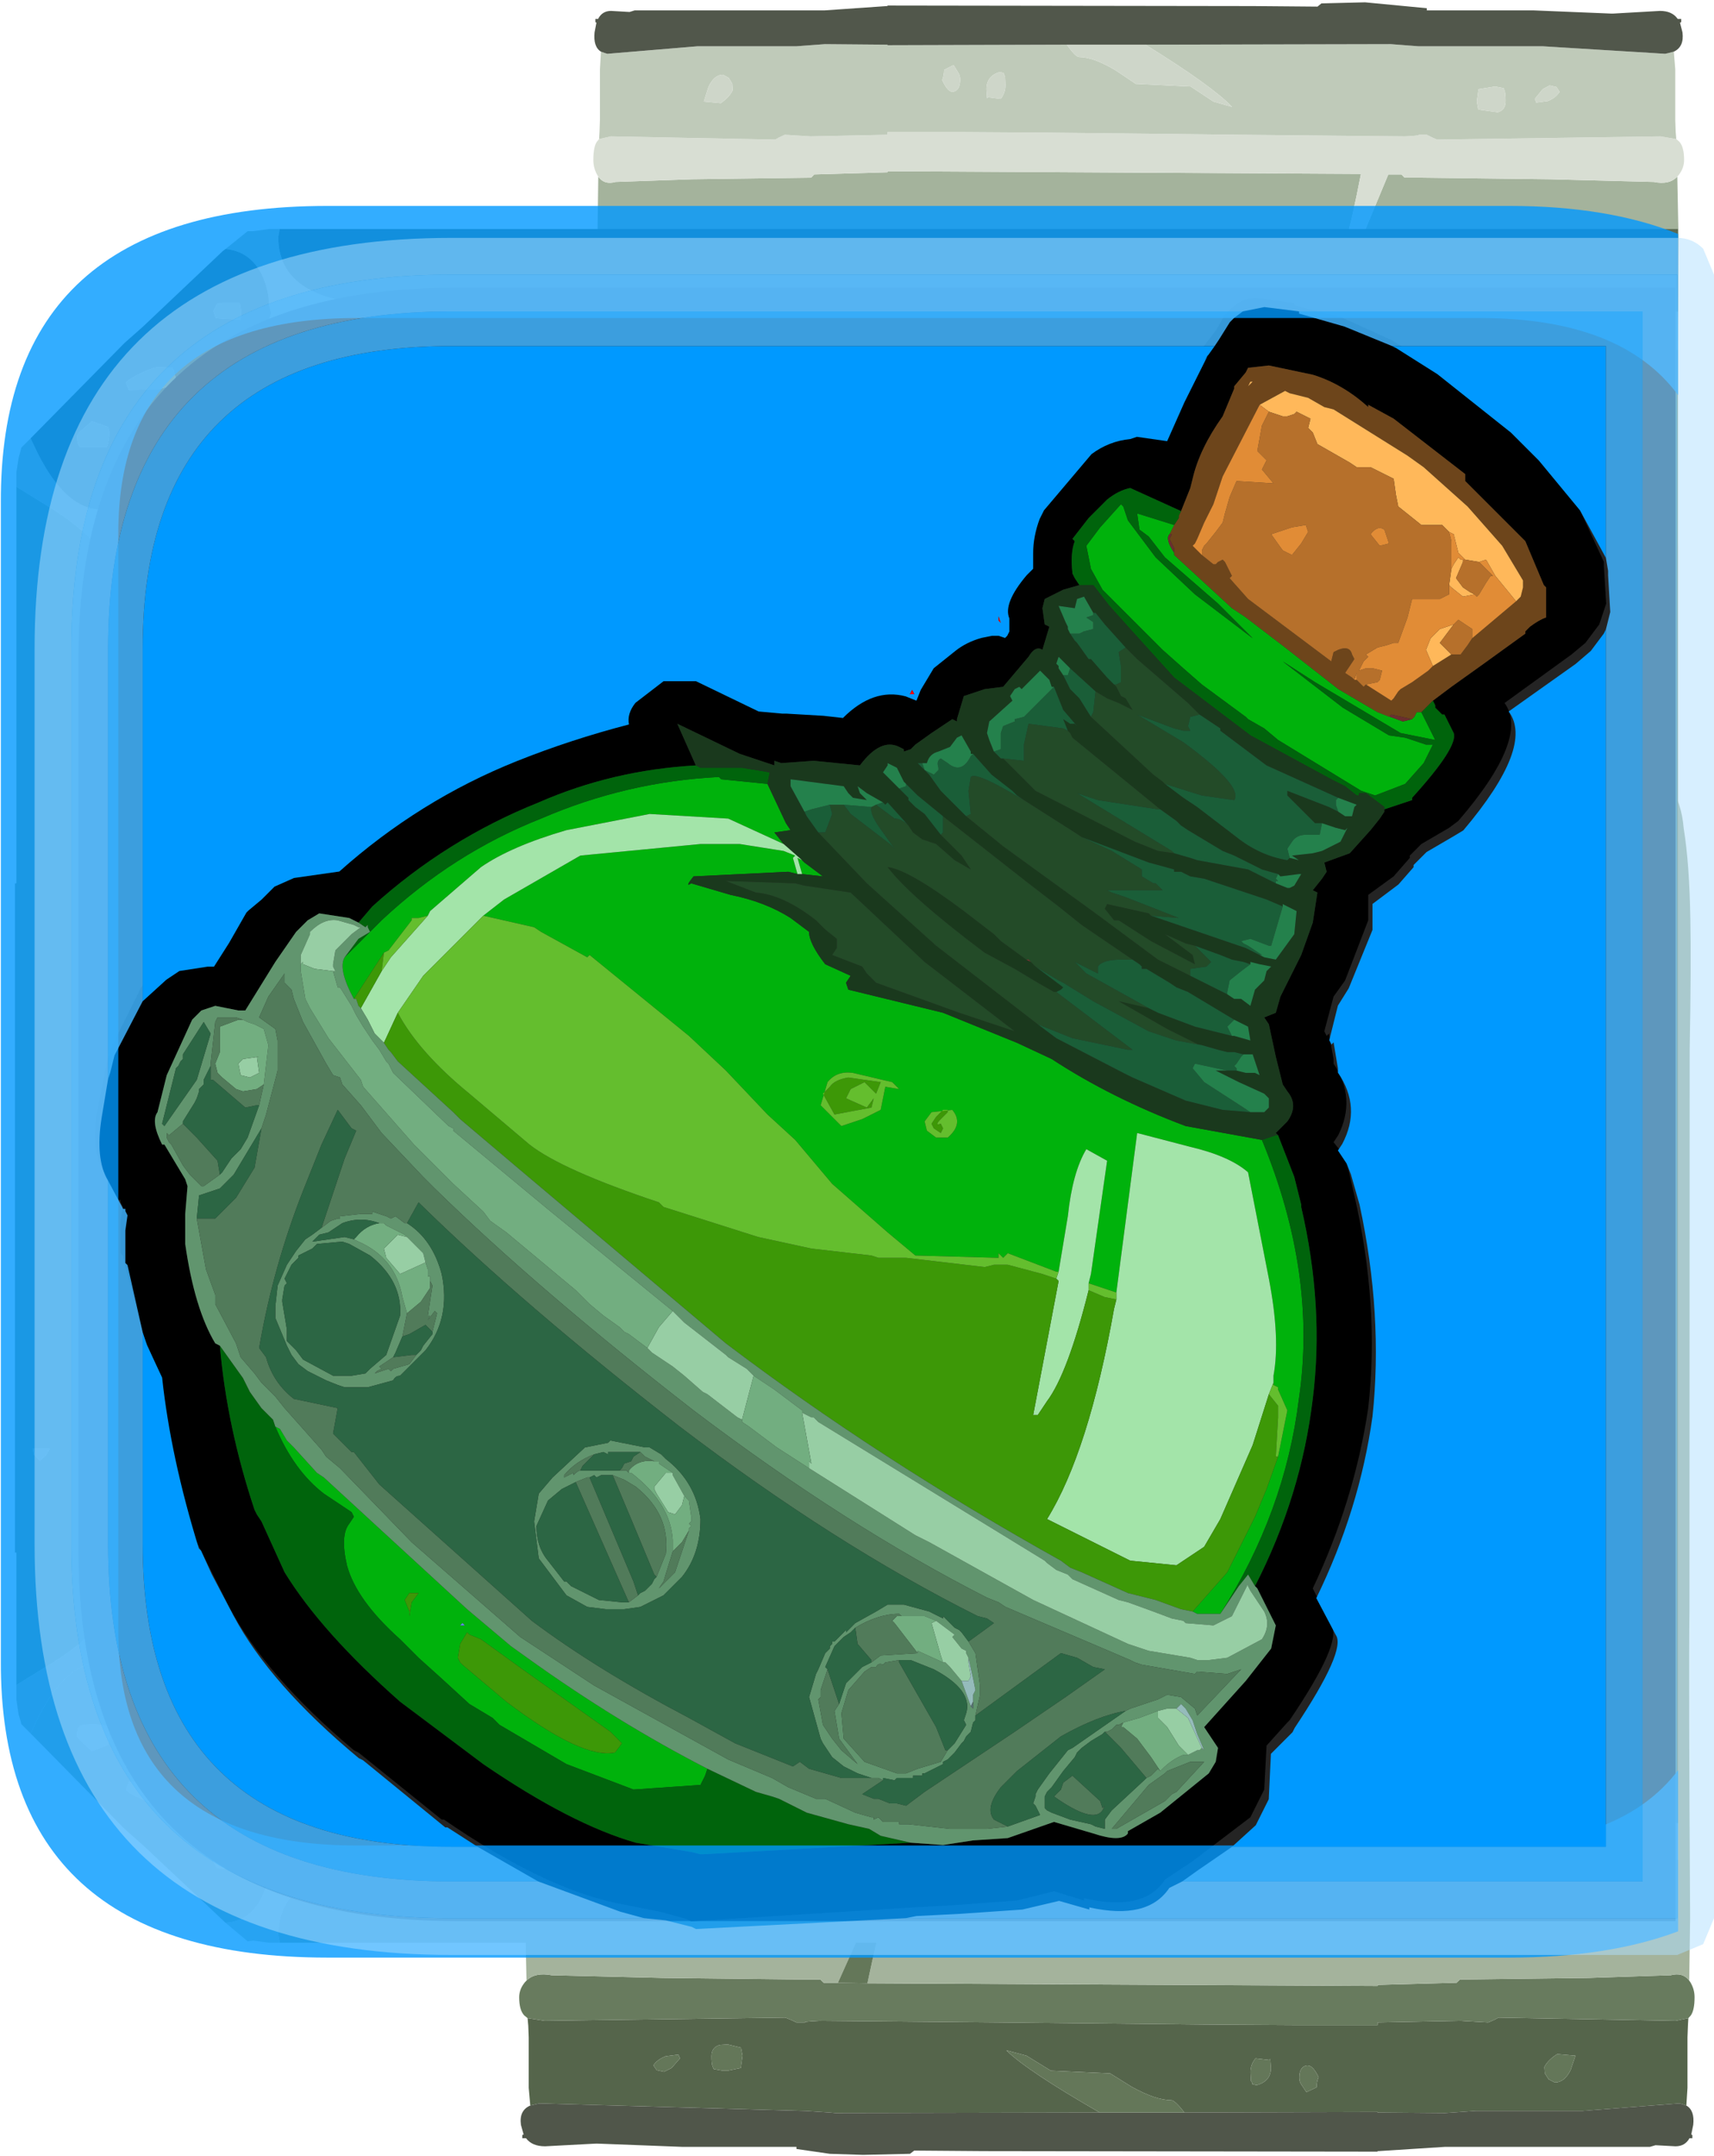 <?xml version="1.0" encoding="UTF-8" standalone="no"?>
<svg xmlns:ffdec="https://www.free-decompiler.com/flash" xmlns:xlink="http://www.w3.org/1999/xlink" ffdec:objectType="frame" height="49.85px" width="39.65px" xmlns="http://www.w3.org/2000/svg">
  <g transform="matrix(1.0, 0.0, 0.0, 1.0, -4.75, 0.0)">
    <use ffdec:characterId="1446" height="49.85" id="am_CacheIcon" transform="matrix(1.0, 0.0, 0.0, 1.0, 5.1, 0.0)" width="38.9" xlink:href="#sprite0"/>
    <use ffdec:characterId="1393" height="50.0" transform="matrix(0.849, 0.0, 0.0, 0.81, 4.77, 4.761)" width="45.7" xlink:href="#sprite6"/>
    <use ffdec:characterId="1448" height="39.7" id="am_Selector" transform="matrix(1.0, 0.0, 0.0, 1.0, 5.55, 5.5)" width="38.85" xlink:href="#sprite7"/>
  </g>
  <defs>
    <g id="sprite0" transform="matrix(1.0, 0.0, 0.0, 1.0, -5.1, 0.0)">
      <use ffdec:characterId="1384" height="60.75" transform="matrix(0.821, 0.0, 0.0, 0.821, 5.087, 0.0)" width="47.45" xlink:href="#sprite1"/>
      <use ffdec:characterId="1445" ffdec:characterName="a_LittlePotion_Green" height="35.1" transform="matrix(1.069, 0.0, 0.0, 1.069, 6.95, 6.9)" width="32.7" xlink:href="#sprite5"/>
    </g>
    <g id="sprite1" transform="matrix(1.0, 0.0, 0.0, 1.0, -6.2, 0.0)">
      <use ffdec:characterId="281" height="129.75" transform="matrix(0.125, 0.0, 0.0, 0.302, 20.418, 21.5)" width="264.95" xlink:href="#sprite2"/>
      <use ffdec:characterId="283" height="129.75" transform="matrix(-0.116, 0.0, 0.0, -0.302, 53.242, 39.25)" width="264.95" xlink:href="#sprite3"/>
      <use ffdec:characterId="1382" height="120.35" id="am_GemIcon1" transform="matrix(0.401, 0.0, 0.0, 0.401, 6.211, 6.45)" width="116.85" xlink:href="#sprite4"/>
      <use ffdec:characterId="1383" height="46.0" transform="matrix(1.0, 0.0, 0.0, 1.0, 8.0, 8.1)" width="45.0" xlink:href="#shape3"/>
    </g>
    <g id="sprite2" transform="matrix(1.0, 0.0, 0.0, 1.0, 15.0, 0.0)">
      <use ffdec:characterId="280" height="129.75" transform="matrix(1.0, 0.0, 0.0, 1.0, -15.0, 0.0)" width="264.95" xlink:href="#shape0"/>
    </g>
    <g id="shape0" transform="matrix(1.0, 0.0, 0.0, 1.0, 15.0, 0.0)">
      <path d="M248.55 117.0 L248.45 117.7 248.35 118.8 248.35 123.5 248.1 125.15 247.0 125.0 246.95 125.0 246.55 124.95 224.7 125.65 200.7 125.65 193.7 125.85 178.5 125.8 178.5 125.75 134.95 125.8 Q132.8 124.65 131.95 124.65 128.5 124.65 123.05 123.4 L118.2 122.15 104.85 121.9 99.35 120.5 94.8 120.0 Q99.65 121.95 115.85 125.8 L56.25 125.85 55.0 125.8 49.45 125.65 49.25 125.65 -10.4 124.95 -10.95 125.0 -11.0 125.0 -12.5 125.15 -12.85 123.5 -12.85 118.8 -12.95 117.7 -13.1 117.0 -9.25 117.25 45.0 116.95 46.2 117.15 47.5 117.4 48.1 117.4 49.45 117.4 49.45 117.35 50.75 117.3 52.75 117.25 92.95 117.4 140.0 117.6 160.0 117.65 162.05 117.65 173.45 117.65 178.5 117.65 178.5 117.4 197.2 117.25 199.2 117.3 203.45 117.4 204.85 117.15 205.75 116.95 245.7 117.25 248.55 117.0 M217.05 122.7 L218.45 123.0 Q220.6 123.0 222.0 121.85 L223.1 120.5 219.0 120.35 Q216.9 120.9 216.1 121.55 L216.2 122.15 217.05 122.7 M164.75 123.45 Q164.75 122.95 165.2 122.5 163.7 121.2 162.2 121.45 160.85 121.65 160.85 122.55 160.85 122.9 161.25 123.15 L162.45 123.9 164.75 123.45 M150.25 123.15 L151.2 123.25 Q154.45 122.9 154.45 121.65 L154.3 120.8 154.1 120.9 151.0 120.75 Q149.85 121.3 149.85 122.05 L149.95 122.85 150.2 123.0 150.25 123.15 M28.35 120.55 Q28.35 121.3 28.65 121.55 L28.85 121.75 30.9 121.9 32.0 121.9 34.95 121.65 35.35 120.5 35.0 119.75 32.0 119.45 30.25 119.5 Q28.35 119.7 28.35 120.55 M21.25 120.75 L20.9 120.4 18.05 120.55 Q16.15 120.85 15.25 121.4 L16.0 121.85 17.65 122.0 19.35 121.65 21.25 120.75" fill="#55654b" fill-rule="evenodd" stroke="none"/>
      <path d="M-13.35 113.5 Q-11.4 112.7 -7.65 113.0 L17.45 113.25 49.45 113.4 52.9 113.4 53.65 113.7 56.85 113.7 63.5 113.75 178.5 114.0 178.5 113.9 196.3 113.7 197.05 113.4 226.05 113.25 244.55 113.0 Q247.3 112.7 248.75 113.5 L249.0 113.65 Q249.95 114.3 249.95 115.05 249.95 116.25 249.1 116.75 L248.55 117.0 245.7 117.25 205.75 116.95 204.85 117.15 203.45 117.4 199.2 117.3 197.2 117.25 178.5 117.4 178.5 117.65 173.45 117.65 162.05 117.65 160.0 117.65 140.0 117.6 92.95 117.4 52.75 117.25 50.75 117.3 49.45 117.35 49.45 117.4 48.1 117.4 47.5 117.4 46.2 117.15 45.0 116.95 -9.25 117.25 -13.1 117.0 -13.85 116.75 Q-15.0 116.25 -15.0 115.05 -15.0 114.3 -13.7 113.65 L-13.35 113.5" fill="#687b5e" fill-rule="evenodd" stroke="none"/>
      <path d="M-13.35 113.5 L-13.65 107.65 Q-13.15 85.35 -13.45 78.9 L-13.5 26.75 Q-14.0 18.75 -13.7 14.55 -13.45 9.35 -11.65 6.05 -11.05 3.75 -7.55 2.05 -3.6 0.15 1.75 0.0 L7.6 0.5 38.5 0.5 47.5 0.65 55.0 0.65 67.25 0.65 68.5 0.65 139.95 0.65 178.5 0.65 210.55 0.5 233.3 0.5 Q235.2 -0.1 237.6 0.0 241.55 0.15 244.45 2.05 247.05 3.75 247.5 6.05 248.8 9.35 249.0 14.55 249.2 18.75 248.85 26.75 L248.8 78.9 Q248.6 85.35 248.95 107.65 L248.75 113.5 Q247.3 112.7 244.55 113.0 L226.05 113.25 197.05 113.4 196.3 113.7 178.5 113.9 178.5 114.0 63.5 113.75 Q65.75 109.3 67.1 107.65 L73.5 100.5 80.15 93.0 66.45 104.85 56.85 113.7 53.65 113.7 52.9 113.4 49.45 113.4 17.45 113.25 -7.65 113.0 Q-11.4 112.7 -13.35 113.5 M234.85 104.15 L235.0 104.5 235.15 104.65 236.25 104.75 Q237.05 104.75 237.35 104.4 L237.65 103.5 Q236.4 102.4 234.75 102.4 L234.7 102.3 234.65 103.15 234.85 104.15 M207.55 98.4 L206.25 98.4 206.2 98.3 206.15 99.15 Q206.15 99.9 206.3 99.95 L206.4 100.0 Q208.8 100.0 209.25 99.25 L209.15 98.9 Q208.4 98.5 207.55 98.4 M206.0 52.25 L205.75 53.25 206.25 54.25 Q208.6 54.25 208.9 53.75 L209.15 53.0 208.65 52.25 Q207.15 52.0 206.0 52.25 M193.9 49.4 L195.25 48.5 Q194.15 47.4 192.45 47.35 190.65 47.3 190.65 48.65 190.65 49.9 190.9 49.25 L191.35 49.75 192.5 49.9 193.9 49.4 M224.5 16.25 L226.25 15.25 Q225.05 14.3 223.45 14.2 L220.5 14.25 220.45 14.2 220.4 15.05 220.6 16.05 220.75 16.25 224.5 16.25 M173.85 106.05 Q174.35 105.75 174.65 104.75 173.3 104.05 171.5 104.25 L171.45 104.2 171.4 105.05 171.5 105.85 171.75 106.0 171.8 106.15 172.75 106.25 173.85 106.05 M23.15 85.1 Q20.75 85.45 20.75 86.35 20.75 87.6 21.8 86.9 L30.95 85.75 Q26.05 84.7 23.15 85.1 M37.45 29.5 L32.0 29.35 31.9 29.35 Q27.95 29.75 27.95 31.15 27.95 31.9 28.25 31.95 L29.25 32.0 32.0 31.6 33.85 30.95 Q36.4 29.9 37.75 29.75 L37.45 29.5 M75.15 42.25 L75.0 41.4 74.85 41.5 Q73.5 40.7 72.4 41.0 71.35 41.25 71.35 42.25 71.35 43.0 71.6 43.15 L72.15 43.35 73.35 43.4 74.7 43.3 Q75.15 43.1 75.15 42.25 M65.15 36.5 L63.35 36.85 Q62.35 37.25 61.9 37.65 L62.4 38.4 62.55 38.55 63.6 38.65 Q64.55 38.65 64.95 38.15 L65.4 37.25 65.15 36.5 M143.25 97.5 L143.4 97.65 144.85 97.75 146.75 97.4 148.75 96.75 145.9 95.9 Q143.1 95.3 143.1 96.6 143.1 97.35 143.25 97.5 M131.35 93.25 L131.5 93.4 132.6 93.5 134.1 93.05 135.35 92.25 133.0 91.9 Q131.15 91.8 131.15 92.65 131.15 93.9 131.35 93.25" fill="#a4b39c" fill-rule="evenodd" stroke="none"/>
      <path d="M248.1 125.15 Q250.0 125.6 249.65 126.95 L249.2 127.85 249.45 127.9 249.45 128.2 248.8 128.2 Q247.8 128.95 245.65 128.95 L241.15 128.85 239.9 129.0 193.75 129.0 178.7 129.4 178.5 129.4 178.5 129.45 89.7 129.4 74.05 129.35 73.1 129.65 62.5 129.75 55.0 129.65 47.5 129.2 47.5 129.0 21.65 129.0 2.7 128.7 2.25 128.7 -9.15 128.95 Q-12.1 128.95 -13.45 128.2 L-14.3 128.2 -14.3 127.9 -14.0 127.85 -14.6 126.95 Q-15.05 125.6 -12.5 125.15 L-11.0 125.0 -10.95 125.0 -10.4 124.95 49.25 125.65 49.45 125.65 55.0 125.8 56.25 125.85 115.85 125.8 134.95 125.8 178.5 125.75 178.5 125.8 193.7 125.85 200.7 125.65 224.7 125.65 246.55 124.95 246.95 125.0 247.0 125.0 248.1 125.15" fill="#50564a" fill-rule="evenodd" stroke="none"/>
      <path d="M56.85 113.7 L66.45 104.85 80.15 93.0 73.5 100.5 67.1 107.65 Q65.75 109.3 63.5 113.75 L56.85 113.7 M224.5 16.25 L220.75 16.25 220.6 16.05 220.4 15.05 220.45 14.2 220.5 14.25 223.45 14.2 Q225.05 14.3 226.25 15.25 L224.5 16.25 M193.9 49.4 L192.5 49.9 191.35 49.75 190.9 49.25 Q190.65 49.9 190.65 48.65 190.65 47.3 192.45 47.35 194.15 47.4 195.25 48.5 L193.9 49.4 M206.0 52.25 Q207.15 52.0 208.65 52.25 L209.15 53.0 208.9 53.75 Q208.6 54.25 206.25 54.25 L205.75 53.25 206.0 52.25 M207.55 98.4 Q208.4 98.5 209.15 98.9 L209.25 99.25 Q208.8 100.0 206.4 100.0 L206.3 99.95 Q206.15 99.9 206.15 99.15 L206.2 98.3 206.25 98.4 207.55 98.4 M234.85 104.15 L234.65 103.15 234.7 102.3 234.75 102.4 Q236.4 102.4 237.65 103.5 L237.35 104.4 Q237.05 104.75 236.25 104.75 L235.15 104.65 235.0 104.5 234.85 104.15 M217.05 122.7 L216.2 122.15 216.1 121.55 Q216.9 120.9 219.0 120.35 L223.1 120.5 222.0 121.85 Q220.6 123.0 218.45 123.0 L217.05 122.7 M173.85 106.05 L172.75 106.25 171.8 106.15 171.75 106.0 171.5 105.85 171.4 105.05 171.45 104.2 171.5 104.25 Q173.3 104.05 174.65 104.75 174.35 105.75 173.85 106.05 M164.75 123.45 L162.45 123.9 161.25 123.15 Q160.85 122.9 160.85 122.55 160.85 121.65 162.2 121.45 163.7 121.2 165.2 122.5 164.75 122.95 164.75 123.45 M134.95 125.8 L115.85 125.8 Q99.65 121.95 94.8 120.0 L99.35 120.5 104.85 121.9 118.2 122.15 123.05 123.4 Q128.5 124.65 131.95 124.65 132.8 124.65 134.95 125.8 M131.35 93.25 Q131.15 93.9 131.15 92.65 131.15 91.8 133.0 91.9 L135.35 92.25 134.1 93.05 132.6 93.5 131.5 93.4 131.35 93.25 M143.25 97.5 Q143.1 97.35 143.1 96.6 143.1 95.3 145.9 95.9 L148.75 96.75 146.75 97.4 144.85 97.75 143.4 97.65 143.25 97.5 M65.15 36.5 L65.4 37.25 64.95 38.15 Q64.55 38.65 63.6 38.65 L62.55 38.55 62.4 38.4 61.9 37.65 Q62.35 37.25 63.35 36.85 L65.15 36.5 M75.15 42.25 Q75.15 43.1 74.7 43.3 L73.35 43.4 72.15 43.35 71.6 43.15 Q71.35 43.0 71.35 42.25 71.35 41.25 72.4 41.0 73.5 40.7 74.85 41.5 L75.0 41.4 75.15 42.25 M37.45 29.5 L37.75 29.75 Q36.4 29.9 33.85 30.95 L32.0 31.6 29.25 32.0 28.25 31.95 Q27.95 31.9 27.95 31.15 27.95 29.75 31.9 29.35 L32.0 29.35 37.45 29.5 M23.15 85.1 Q26.05 84.7 30.95 85.75 L21.8 86.9 Q20.75 87.6 20.75 86.35 20.75 85.45 23.15 85.1 M21.25 120.75 L19.35 121.65 17.65 122.0 16.0 121.85 15.25 121.4 Q16.15 120.85 18.05 120.55 L20.9 120.4 21.25 120.75 M28.35 120.55 Q28.35 119.7 30.25 119.5 L32.0 119.45 35.0 119.75 35.35 120.5 34.95 121.65 32.0 121.9 30.9 121.9 28.85 121.75 28.65 121.55 Q28.35 121.3 28.35 120.55 M150.25 123.15 L150.2 123.0 149.95 122.85 149.85 122.05 Q149.85 121.3 151.0 120.75 L154.1 120.9 154.3 120.8 154.45 121.65 Q154.45 122.9 151.2 123.25 L150.25 123.15" fill="#647759" fill-rule="evenodd" stroke="none"/>
    </g>
    <g id="sprite3" transform="matrix(1.0, 0.0, 0.0, 1.0, 15.0, 0.0)">
      <use ffdec:characterId="282" height="129.75" transform="matrix(1.0, 0.0, 0.0, 1.0, -15.0, 0.0)" width="264.95" xlink:href="#shape1"/>
    </g>
    <g id="shape1" transform="matrix(1.0, 0.0, 0.0, 1.0, 15.0, 0.0)">
      <path d="M-13.35 113.5 L-13.65 107.65 Q-13.15 85.35 -13.45 78.9 L-13.5 26.75 Q-14.0 18.75 -13.7 14.55 -13.45 9.35 -11.65 6.05 -11.05 3.75 -7.55 2.05 -3.6 0.15 1.75 0.0 L7.6 0.5 38.5 0.5 47.5 0.65 67.25 0.65 68.5 0.65 139.95 0.65 178.5 0.65 210.55 0.5 233.3 0.5 Q235.2 -0.1 237.6 0.0 241.55 0.15 244.45 2.05 247.05 3.75 247.5 6.05 248.8 9.35 249.0 14.55 249.2 18.75 248.85 26.75 L248.8 78.9 Q248.6 85.35 248.95 107.65 L248.75 113.5 Q247.3 112.7 244.55 113.0 L226.05 113.25 197.05 113.4 196.3 113.7 178.5 113.9 178.5 114.0 63.5 113.75 Q65.75 109.3 67.1 107.65 L73.5 100.5 80.15 93.0 66.45 104.85 56.85 113.7 53.65 113.7 52.9 113.4 49.45 113.4 17.45 113.25 -7.65 113.0 Q-11.4 112.7 -13.35 113.5 M234.85 104.15 L235.0 104.5 235.15 104.65 236.25 104.75 Q237.05 104.75 237.35 104.4 L237.65 103.5 Q236.4 102.4 234.75 102.4 L234.7 102.3 234.65 103.15 234.85 104.15 M209.15 98.9 Q208.4 98.5 207.55 98.4 L206.25 98.4 206.2 98.3 206.15 99.15 Q206.15 99.9 206.3 99.95 L206.4 100.0 Q208.8 100.0 209.25 99.25 L209.15 98.9 M209.15 53.0 L208.65 52.25 Q207.15 52.0 206.0 52.25 L205.75 53.25 206.25 54.25 Q208.6 54.25 208.9 53.75 L209.15 53.0 M195.25 48.5 Q194.15 47.4 192.45 47.35 190.65 47.3 190.65 48.65 190.65 49.9 190.9 49.25 L191.35 49.75 192.5 49.9 193.9 49.4 195.25 48.5 M226.25 15.25 Q225.05 14.3 223.45 14.2 L220.5 14.25 220.45 14.2 220.4 15.05 220.6 16.05 220.75 16.25 224.5 16.25 226.25 15.25 M172.75 106.25 L173.85 106.05 Q174.35 105.75 174.65 104.75 173.3 104.05 171.5 104.25 L171.45 104.2 171.4 105.05 171.5 105.85 171.75 106.0 171.8 106.15 172.75 106.25 M20.75 86.35 Q20.75 87.6 21.8 86.9 L30.95 85.75 Q26.05 84.7 23.15 85.1 20.75 85.45 20.75 86.35 M33.85 30.95 Q36.4 29.9 37.75 29.75 L37.45 29.5 31.9 29.35 Q27.95 29.75 27.95 31.15 27.95 31.9 28.25 31.95 L29.25 32.0 Q31.55 31.9 33.85 30.95 M75.0 41.4 L74.85 41.5 Q73.5 40.7 72.4 41.0 71.35 41.25 71.35 42.25 71.35 43.0 71.6 43.15 L72.15 43.35 73.35 43.4 74.7 43.3 Q75.15 43.1 75.15 42.25 L75.0 41.4 M65.15 36.5 L63.35 36.85 Q62.35 37.25 61.9 37.65 L62.4 38.4 62.55 38.55 63.6 38.65 Q64.55 38.65 64.95 38.15 L65.4 37.25 65.15 36.5 M143.4 97.65 L144.85 97.75 146.75 97.4 148.75 96.75 145.9 95.9 Q143.1 95.3 143.1 96.6 143.1 97.35 143.25 97.5 L143.4 97.65 M131.15 92.65 Q131.15 93.9 131.35 93.25 L131.5 93.4 132.6 93.5 134.1 93.05 135.35 92.25 133.0 91.9 Q131.15 91.8 131.15 92.65" fill="#a4b39c" fill-rule="evenodd" stroke="none"/>
      <path d="M-13.35 113.5 Q-11.4 112.7 -7.65 113.0 L17.45 113.25 49.45 113.4 52.9 113.4 53.65 113.7 56.85 113.7 66.45 104.85 80.15 93.0 73.5 100.5 67.1 107.65 Q65.75 109.3 63.5 113.75 L178.5 114.0 178.5 113.9 196.3 113.7 197.05 113.4 226.05 113.25 244.55 113.0 Q247.3 112.7 248.75 113.5 L249.0 113.65 Q249.95 114.3 249.95 115.05 249.95 116.25 249.1 116.75 L248.55 117.0 245.7 117.25 205.75 116.95 204.85 117.15 203.45 117.4 199.2 117.3 197.2 117.25 178.5 117.4 178.5 117.65 173.45 117.65 162.05 117.65 160.0 117.65 140.0 117.6 92.95 117.4 52.75 117.25 50.75 117.3 49.45 117.35 49.45 117.4 48.1 117.4 47.5 117.4 46.2 117.15 45.0 116.95 -9.25 117.25 -13.1 117.0 -13.85 116.75 Q-15.0 116.25 -15.0 115.05 -15.0 114.3 -13.7 113.65 L-13.35 113.5" fill="#d8ded3" fill-rule="evenodd" stroke="none"/>
      <path d="M248.55 117.0 L248.45 117.7 248.35 118.8 248.35 123.5 248.1 125.15 247.0 125.0 246.95 125.0 246.55 124.95 224.7 125.65 200.7 125.65 193.7 125.85 178.5 125.8 178.5 125.75 134.95 125.8 Q132.8 124.65 131.95 124.65 128.5 124.65 123.05 123.4 L118.2 122.15 104.85 121.9 99.35 120.5 94.8 120.0 Q99.65 121.95 115.85 125.8 L56.25 125.85 49.45 125.65 49.25 125.65 19.25 125.65 -10.4 124.95 -10.95 125.0 -11.0 125.0 -12.5 125.15 -12.85 123.5 -12.85 118.8 -12.95 117.7 -13.1 117.0 -9.25 117.25 45.0 116.95 46.2 117.15 47.5 117.4 48.1 117.4 49.45 117.4 49.45 117.35 50.75 117.3 52.75 117.25 92.95 117.4 140.0 117.6 160.0 117.65 162.05 117.65 173.45 117.65 178.5 117.65 178.5 117.4 197.2 117.25 199.2 117.3 203.45 117.4 204.85 117.15 205.75 116.95 245.7 117.25 248.55 117.0 M216.2 122.15 L217.05 122.7 218.45 123.0 Q220.6 123.0 222.0 121.85 L223.1 120.5 219.0 120.35 Q216.9 120.9 216.1 121.55 L216.2 122.15 M164.75 123.45 Q164.75 122.95 165.2 122.5 163.7 121.2 162.2 121.45 160.85 121.65 160.85 122.55 160.85 122.9 161.25 123.15 L162.45 123.9 164.75 123.45 M150.25 123.15 L151.2 123.25 Q154.45 122.9 154.45 121.65 L154.3 120.8 154.1 120.9 151.0 120.75 Q149.85 121.3 149.85 122.05 L149.95 122.85 150.2 123.0 150.25 123.15 M21.25 120.75 L20.9 120.4 18.05 120.55 Q16.15 120.85 15.25 121.4 L16.0 121.85 17.65 122.0 19.35 121.65 21.25 120.75 M28.35 120.55 Q28.35 121.3 28.65 121.55 L28.85 121.75 30.9 121.9 34.95 121.65 35.35 120.5 35.0 119.75 30.25 119.5 Q28.35 119.7 28.35 120.55" fill="#bfcab9" fill-rule="evenodd" stroke="none"/>
      <path d="M226.25 15.25 L224.5 16.25 220.75 16.25 220.6 16.05 220.4 15.05 220.45 14.2 220.5 14.25 223.45 14.2 Q225.05 14.3 226.25 15.25 M195.25 48.5 L193.9 49.4 192.5 49.9 191.35 49.75 190.9 49.25 Q190.65 49.9 190.65 48.65 190.65 47.3 192.45 47.35 194.15 47.4 195.25 48.5 M209.15 53.0 L208.9 53.75 Q208.6 54.25 206.25 54.25 L205.75 53.25 206.0 52.25 Q207.15 52.0 208.65 52.25 L209.15 53.0 M209.15 98.9 L209.25 99.25 Q208.8 100.0 206.4 100.0 L206.3 99.95 Q206.15 99.9 206.15 99.15 L206.2 98.3 206.25 98.4 207.55 98.4 Q208.4 98.5 209.15 98.9 M234.85 104.15 L234.65 103.15 234.7 102.3 234.75 102.4 Q236.4 102.4 237.65 103.5 L237.35 104.4 Q237.05 104.75 236.25 104.75 L235.15 104.65 235.0 104.5 234.85 104.15 M216.2 122.15 L216.1 121.55 Q216.9 120.9 219.0 120.35 L223.1 120.5 222.0 121.85 Q220.6 123.0 218.45 123.0 L217.05 122.7 216.2 122.15 M172.75 106.25 L171.8 106.15 171.75 106.0 171.5 105.85 171.4 105.05 171.45 104.2 171.5 104.25 Q173.3 104.05 174.65 104.75 174.35 105.75 173.85 106.05 L172.75 106.25 M164.75 123.45 L162.45 123.9 161.25 123.15 Q160.85 122.9 160.85 122.55 160.85 121.65 162.2 121.45 163.7 121.2 165.2 122.5 164.75 122.95 164.75 123.45 M134.95 125.8 L115.85 125.8 Q99.65 121.95 94.8 120.0 L99.35 120.5 104.85 121.9 118.2 122.15 123.05 123.4 Q128.5 124.65 131.95 124.65 132.8 124.65 134.95 125.8 M131.15 92.65 Q131.15 91.8 133.0 91.9 L135.35 92.25 134.1 93.05 132.6 93.5 131.5 93.4 131.35 93.25 Q131.15 93.9 131.15 92.65 M143.4 97.65 L143.25 97.5 Q143.1 97.35 143.1 96.6 143.1 95.3 145.9 95.9 L148.75 96.75 146.75 97.4 144.85 97.75 143.4 97.65 M65.15 36.5 L65.4 37.25 64.95 38.15 Q64.55 38.65 63.6 38.65 L62.55 38.55 62.4 38.4 61.9 37.65 Q62.35 37.25 63.35 36.85 L65.15 36.5 M75.0 41.4 L75.15 42.25 Q75.15 43.1 74.7 43.3 L73.35 43.4 72.15 43.35 71.6 43.15 Q71.35 43.0 71.35 42.25 71.35 41.25 72.4 41.0 73.5 40.7 74.85 41.5 L75.0 41.4 M33.85 30.95 Q31.55 31.9 29.25 32.0 L28.25 31.95 Q27.95 31.9 27.95 31.15 27.95 29.75 31.9 29.35 L37.45 29.5 37.75 29.75 Q36.4 29.9 33.85 30.95 M20.75 86.35 Q20.75 85.45 23.15 85.1 26.05 84.7 30.95 85.75 L21.8 86.9 Q20.75 87.6 20.75 86.35 M28.35 120.55 Q28.35 119.7 30.25 119.5 L35.0 119.75 35.35 120.5 34.95 121.65 30.9 121.9 28.85 121.75 28.65 121.55 Q28.35 121.3 28.35 120.55 M21.25 120.75 L19.35 121.65 17.65 122.0 16.0 121.85 15.25 121.4 Q16.15 120.85 18.05 120.55 L20.9 120.4 21.25 120.75 M150.25 123.15 L150.2 123.0 149.95 122.85 149.85 122.05 Q149.85 121.3 151.0 120.75 L154.1 120.9 154.3 120.8 154.45 121.65 Q154.45 122.9 151.2 123.25 L150.25 123.15" fill="#ced6c9" fill-rule="evenodd" stroke="none"/>
      <path d="M248.1 125.15 Q250.0 125.6 249.65 126.95 L249.2 127.85 249.45 127.9 249.45 128.2 248.8 128.2 Q247.8 128.95 245.65 128.95 L241.15 128.85 239.9 129.0 193.75 129.0 178.7 129.4 178.5 129.4 178.5 129.45 89.7 129.4 74.05 129.35 73.1 129.65 62.5 129.75 47.5 129.2 47.5 129.0 21.65 129.0 2.7 128.7 2.25 128.7 -9.15 128.95 Q-12.1 128.95 -13.45 128.2 L-14.3 128.2 -14.3 127.9 -14.0 127.85 -14.6 126.95 Q-15.05 125.6 -12.5 125.15 L-11.0 125.0 -10.95 125.0 -10.4 124.95 19.25 125.65 49.25 125.65 49.45 125.65 56.25 125.85 115.85 125.8 134.95 125.8 178.5 125.75 178.5 125.8 193.7 125.85 200.7 125.65 224.7 125.65 246.55 124.95 246.95 125.0 247.0 125.0 248.1 125.15" fill="#51574b" fill-rule="evenodd" stroke="none"/>
    </g>
    <g id="sprite4" transform="matrix(1.0, 0.0, 0.0, 1.0, -256.1, 0.25)">
      <use ffdec:characterId="1381" height="120.35" transform="matrix(1.0, 0.0, 0.0, 1.0, 256.1, -0.25)" width="116.85" xlink:href="#shape2"/>
    </g>
    <g id="shape2" transform="matrix(1.0, 0.0, 0.0, 1.0, -256.1, 0.25)">
      <path d="M270.9 1.15 L272.45 -0.1 272.85 -0.1 273.95 -0.25 274.7 -0.25 274.6 0.3 Q274.6 3.65 278.5 4.65 L282.2 5.35 282.95 5.55 372.95 5.55 372.95 8.25 286.5 8.2 280.65 8.4 278.8 9.25 Q275.8 10.75 272.65 13.8 L272.6 13.9 272.25 14.25 270.7 15.85 270.45 16.2 269.0 17.65 268.1 18.5 266.15 20.65 265.55 21.7 265.5 21.75 265.5 89.6 265.5 92.15 265.5 98.1 265.55 98.2 Q264.8 99.4 262.5 100.5 L262.15 100.4 Q259.7 100.4 257.7 104.35 L257.2 105.4 256.55 104.75 256.5 104.55 256.35 104.05 256.2 103.0 256.2 102.0 258.8 100.4 Q261.5 98.7 262.05 97.45 L262.25 97.1 262.4 96.75 262.4 85.4 262.4 84.95 262.4 23.1 262.05 22.45 Q261.5 21.2 258.8 19.45 L256.2 17.85 256.2 16.85 256.35 15.85 256.5 15.3 256.55 15.1 257.2 14.45 257.7 15.5 Q259.7 19.45 262.15 19.45 L262.5 19.35 262.8 19.2 Q263.4 19.1 264.35 18.45 266.15 17.2 267.0 15.75 L267.2 15.6 269.0 13.9 269.3 13.65 270.7 12.4 Q272.55 10.8 273.15 9.7 L273.2 9.65 273.75 8.55 273.95 6.4 Q273.95 6.0 274.1 5.65 L273.95 5.1 Q273.95 4.05 273.45 2.95 272.6 1.3 270.9 1.15" fill="#a8b69e" fill-rule="evenodd" stroke="none"/>
      <path d="M274.7 -0.25 L372.95 -0.25 372.95 5.55 282.95 5.55 282.2 5.35 278.5 4.65 Q274.6 3.65 274.6 0.3 L274.7 -0.25 M257.2 14.45 L263.8 7.75 265.1 6.6 270.7 1.3 270.9 1.15 Q272.6 1.3 273.45 2.95 273.95 4.05 273.95 5.1 L274.1 5.65 Q273.95 6.0 273.95 6.4 L273.75 8.55 273.2 9.65 273.15 9.7 Q272.55 10.8 270.7 12.4 L269.3 13.65 269.0 13.9 267.2 15.6 267.0 15.75 Q266.15 17.2 264.35 18.45 263.4 19.1 262.8 19.2 L262.5 19.35 262.15 19.45 Q259.7 19.45 257.7 15.5 L257.2 14.45 M270.3 5.0 L270.05 5.5 270.2 6.0 270.7 6.05 271.9 6.1 271.95 6.15 272.0 5.55 271.9 4.95 270.7 4.95 270.3 5.0 M265.0 9.85 Q264.05 10.3 263.9 10.55 L264.1 11.05 266.2 11.0 Q267.4 10.7 267.4 10.3 L267.25 9.65 267.15 9.5 266.2 9.45 Q265.85 9.45 265.0 9.85 M262.65 14.8 L262.75 14.1 262.65 13.65 261.5 13.25 260.65 14.0 260.45 14.25 260.5 14.8 260.65 15.05 262.55 15.05 262.65 14.8" fill="#5b6a53" fill-rule="evenodd" stroke="none"/>
      <path d="M372.95 8.25 L372.95 111.7 286.5 111.7 280.65 111.45 278.8 110.6 Q275.8 109.1 272.65 106.05 L272.6 105.95 272.25 105.6 270.45 103.65 269.0 102.2 268.1 101.35 266.15 99.25 265.55 98.2 265.5 98.1 265.5 92.15 265.5 89.6 265.5 21.75 265.55 21.7 266.15 20.65 268.1 18.5 269.0 17.65 270.45 16.2 270.7 15.85 272.25 14.25 272.6 13.9 272.65 13.8 Q275.8 10.75 278.8 9.25 L280.65 8.4 286.5 8.2 372.95 8.25 M256.2 102.0 L256.2 92.7 256.1 92.7 256.1 45.7 256.2 45.7 256.2 17.85 258.8 19.45 Q261.5 21.2 262.05 22.45 L262.4 23.1 262.4 84.95 262.4 85.4 262.4 96.75 262.25 97.1 262.05 97.45 Q261.5 98.7 258.8 100.4 L256.2 102.0 M270.3 5.0 L270.7 4.95 271.9 4.95 272.0 5.55 271.95 6.15 271.9 6.1 270.7 6.05 270.2 6.0 270.05 5.5 270.3 5.0 M265.0 9.85 Q265.85 9.45 266.2 9.45 L267.15 9.5 267.25 9.65 267.4 10.3 Q267.4 10.7 266.2 11.0 L264.1 11.05 263.9 10.55 Q264.05 10.3 265.0 9.85 M281.85 19.1 Q281.75 18.95 280.9 18.35 L279.65 17.75 Q279.15 17.75 279.0 18.0 L278.9 18.45 Q279.3 19.85 280.3 19.95 281.2 20.1 281.85 19.1 M262.65 14.8 L262.55 15.05 260.65 15.05 260.5 14.8 260.45 14.25 260.65 14.0 261.5 13.25 262.65 13.65 262.75 14.1 262.65 14.8 M276.6 28.2 L277.5 28.55 279.75 28.55 278.85 28.4 276.6 28.2 M258.3 85.85 L258.55 85.4 257.35 85.4 257.45 85.85 257.85 86.25 258.3 85.85 M280.85 90.5 L278.6 90.95 276.6 91.65 278.85 91.45 280.85 90.95 280.85 90.5 M280.9 101.5 L281.85 100.8 Q281.2 99.8 280.3 99.9 279.3 100.05 278.9 101.4 L279.0 101.85 279.65 102.1 280.9 101.5" fill="#849878" fill-rule="evenodd" stroke="none"/>
      <path d="M372.95 114.3 L372.95 120.1 274.7 120.1 274.6 119.55 Q274.6 116.2 278.5 115.2 L282.2 114.5 282.95 114.3 372.95 114.3 M270.9 118.7 L265.1 113.25 263.8 112.1 257.2 105.4 257.7 104.35 Q259.7 100.4 262.15 100.4 L262.5 100.5 262.8 100.7 Q263.4 100.75 264.35 101.4 266.15 102.65 267.0 104.1 L267.2 104.25 269.0 106.0 269.3 106.2 Q272.35 108.75 273.15 110.15 L273.2 110.25 273.75 111.3 273.95 113.45 274.1 114.2 273.95 114.8 Q273.95 115.8 273.45 116.9 272.6 118.6 270.9 118.7 M281.85 19.1 Q281.2 20.1 280.3 19.95 279.3 19.85 278.9 18.45 L279.0 18.0 Q279.15 17.75 279.65 17.75 L280.9 18.35 Q281.75 18.95 281.85 19.1 M276.6 28.2 L278.85 28.4 279.75 28.55 277.5 28.55 276.6 28.2 M258.3 85.85 L257.85 86.25 257.45 85.85 257.35 85.4 258.55 85.4 258.3 85.85 M280.9 101.5 L279.65 102.1 279.0 101.85 278.9 101.4 Q279.3 100.05 280.3 99.9 281.2 99.8 281.85 100.8 L280.9 101.5 M280.85 90.5 L280.85 90.95 278.85 91.45 276.6 91.65 278.6 90.95 280.85 90.5 M267.25 110.25 L267.4 109.6 Q267.4 109.15 266.2 108.85 L264.1 108.8 263.9 109.35 Q264.05 109.6 265.0 110.0 265.85 110.4 266.2 110.4 L267.15 110.35 267.25 110.25 M271.95 113.7 L271.9 113.8 270.2 113.85 270.05 114.4 270.3 114.85 271.85 114.95 271.9 114.9 272.0 114.3 271.95 113.7 M262.65 105.1 L262.55 104.85 Q261.5 104.65 260.65 104.85 L260.5 105.1 260.45 105.6 260.65 105.85 261.5 106.65 262.65 106.2 262.75 105.75 262.65 105.1" fill="#a4b39c" fill-rule="evenodd" stroke="none"/>
      <path d="M372.95 111.7 L372.95 114.3 282.95 114.3 282.2 114.5 278.5 115.2 Q274.6 116.2 274.6 119.55 L274.7 120.1 273.95 120.1 272.85 119.95 272.45 120.0 270.9 118.7 Q272.6 118.6 273.45 116.9 273.95 115.8 273.95 114.8 L274.1 114.2 273.95 113.45 273.75 111.3 273.2 110.25 273.15 110.15 Q272.35 108.75 269.3 106.2 L269.0 106.0 267.2 104.25 267.0 104.1 Q266.15 102.65 264.35 101.4 263.4 100.75 262.8 100.7 L262.5 100.5 Q264.8 99.4 265.55 98.2 L266.15 99.25 268.1 101.35 269.0 102.2 270.45 103.65 272.25 105.6 272.6 105.95 272.65 106.05 Q275.8 109.1 278.8 110.6 L280.65 111.45 286.5 111.7 372.95 111.7 M271.95 113.7 L272.0 114.3 271.9 114.9 271.85 114.95 270.3 114.85 270.05 114.4 270.2 113.85 271.9 113.8 271.95 113.7 M267.25 110.25 L267.15 110.35 266.2 110.4 Q265.85 110.4 265.0 110.0 264.05 109.6 263.9 109.35 L264.1 108.8 266.2 108.85 Q267.4 109.15 267.4 109.6 L267.25 110.25 M262.65 105.1 L262.75 105.75 262.65 106.2 261.5 106.65 260.65 105.85 260.45 105.6 260.5 105.1 260.65 104.85 Q261.5 104.65 262.55 104.85 L262.65 105.1" fill="#c2ccbd" fill-rule="evenodd" stroke="none"/>
    </g>
    <g id="shape3" transform="matrix(1.0, 0.0, 0.0, 1.0, -8.0, -8.1)">
      <path d="M8.0 43.65 L8.0 18.55 Q8.0 8.1 18.65 8.1 L53.0 8.1 53.0 54.1 18.65 54.1 Q8.0 54.1 8.0 43.65" fill="#242424" fill-rule="evenodd" stroke="none"/>
    </g>
    <g id="sprite5" transform="matrix(1.0, 0.0, 0.0, 1.0, 0.0, 0.0)">
      <use ffdec:characterId="1444" height="35.1" transform="matrix(1.0, 0.0, 0.0, 1.0, 0.0, 0.0)" width="32.7" xlink:href="#shape4"/>
    </g>
    <g id="shape4" transform="matrix(1.0, 0.0, 0.0, 1.0, 0.0, 0.0)">
      <path d="M32.65 5.7 L32.65 5.8 32.7 6.6 32.55 7.05 32.25 7.45 31.95 7.7 30.5 8.75 Q31.05 9.5 29.5 11.3 L29.3 11.45 28.7 11.8 28.45 12.05 28.45 12.1 28.1 12.5 27.55 12.9 27.55 13.0 27.55 13.45 27.05 14.75 26.8 15.1 26.6 15.85 26.65 15.95 26.7 15.9 26.8 16.45 26.8 16.55 Q27.3 17.3 26.9 18.1 L26.8 18.25 27.0 18.5 27.1 18.75 27.25 19.4 Q27.8 21.8 27.55 24.0 27.25 26.0 26.35 27.9 L26.75 28.7 Q27.0 29.05 25.85 30.75 L25.8 30.8 25.35 31.3 25.3 32.25 25.0 32.85 23.75 33.8 23.15 34.2 Q22.7 34.9 21.4 34.6 L21.4 34.65 20.75 34.45 19.95 34.65 18.6 34.75 17.7 34.8 12.9 35.1 12.8 35.05 12.25 34.9 11.25 34.7 Q9.65 34.35 7.55 32.9 L7.5 32.9 5.7 31.45 5.6 31.4 Q3.7 29.8 2.9 28.3 L2.45 27.4 2.2 26.9 2.15 26.85 Q1.55 24.9 1.35 23.15 L1.05 22.45 0.6 20.7 0.55 20.65 0.55 20.0 0.55 19.95 0.6 19.65 0.55 19.55 0.55 19.5 0.5 19.5 0.2 18.9 Q-0.1 18.45 0.05 17.55 L0.25 16.55 0.35 16.2 0.95 15.0 Q1.0 14.8 1.45 14.55 L1.75 14.35 2.35 14.25 2.5 14.25 2.8 13.75 3.2 13.1 3.25 13.05 3.5 12.8 3.8 12.55 4.2 12.35 5.2 12.2 Q6.9 10.65 9.05 9.8 10.2 9.35 11.45 9.05 L11.6 8.55 12.2 8.1 12.9 8.1 14.25 8.75 14.8 8.8 14.85 8.8 15.65 8.85 16.1 8.9 Q16.75 8.25 17.45 8.4 L17.7 8.5 17.75 8.3 18.05 7.8 18.5 7.45 Q18.75 7.25 19.1 7.15 L19.3 7.1 19.45 7.1 19.6 7.15 19.65 7.1 19.7 7.0 19.7 6.75 Q19.55 6.4 20.05 5.8 L20.2 5.65 20.2 5.35 Q20.2 4.95 20.35 4.6 L20.45 4.4 21.45 3.2 Q21.85 2.9 22.3 2.85 L22.45 2.8 23.1 2.9 23.5 2.05 24.0 1.05 23.9 1.15 24.25 0.7 24.45 0.35 24.55 0.25 Q24.85 -0.05 25.2 0.0 L25.95 0.1 25.95 0.15 26.95 0.4 28.05 0.9 28.95 1.45 30.55 2.7 30.65 2.8 31.15 3.3 32.05 4.4 32.65 5.7 M28.95 8.7 L29.35 8.4 30.05 7.9 30.95 7.25 30.95 7.2 31.05 7.1 Q31.25 6.95 31.4 6.9 L31.4 6.25 31.35 6.2 30.95 5.25 29.65 3.95 29.65 3.8 28.1 2.6 27.55 2.3 27.55 2.35 Q27.0 1.85 26.35 1.65 L25.4 1.45 24.95 1.5 24.9 1.6 24.65 1.9 24.65 1.95 24.4 2.55 Q23.9 3.25 23.75 3.9 L23.7 4.1 23.5 4.6 22.4 4.1 Q22.15 4.15 21.9 4.35 L21.5 4.75 21.15 5.2 21.2 5.25 Q21.1 5.5 21.15 5.95 L21.2 6.05 21.3 6.2 20.95 6.3 20.55 6.5 20.5 6.7 20.55 7.05 20.65 7.1 20.5 7.6 Q20.35 7.5 20.2 7.75 L19.65 8.4 19.25 8.45 18.8 8.6 18.65 9.1 18.65 9.15 18.55 9.1 18.1 9.4 17.75 9.65 17.65 9.75 17.5 9.8 17.5 9.75 17.4 9.7 Q17.0 9.5 16.55 10.1 L15.55 10.0 14.85 10.05 14.7 10.0 14.7 10.1 13.95 9.85 12.6 9.2 13.0 10.1 Q11.2 10.2 9.6 10.9 7.6 11.7 6.0 13.15 L5.7 13.5 5.5 13.4 4.85 13.3 4.6 13.45 4.5 13.55 4.35 13.7 3.9 14.35 3.25 15.4 3.1 15.4 2.6 15.3 2.3 15.4 2.1 15.6 1.55 16.8 1.35 17.6 Q1.2 17.8 1.45 18.3 L1.5 18.3 1.95 19.05 2.0 19.2 1.95 19.8 1.95 19.9 1.95 20.45 Q2.15 21.85 2.6 22.6 L2.7 22.65 Q2.85 24.4 3.45 26.2 L3.5 26.3 3.6 26.45 4.1 27.55 Q4.9 28.85 6.6 30.35 L8.4 31.7 Q10.3 33.0 11.7 33.4 L12.9 33.6 13.1 33.65 13.15 33.65 17.65 33.4 18.35 33.45 19.0 33.35 19.75 33.3 20.75 32.95 21.6 33.2 Q22.2 33.4 22.35 33.2 L22.35 33.15 23.05 32.75 24.1 31.9 24.25 31.65 24.3 31.35 24.0 30.9 24.9 29.9 25.45 29.2 25.55 28.7 25.15 27.9 25.1 27.85 Q26.1 25.9 26.35 23.8 26.6 21.8 26.1 19.65 L26.1 19.6 25.95 19.0 25.6 18.1 25.55 18.05 25.8 17.8 Q26.05 17.45 25.8 17.15 L25.7 17.0 25.55 16.4 25.4 15.7 25.3 15.55 25.55 15.45 25.65 15.1 26.1 14.2 26.35 13.5 26.45 12.85 26.35 12.8 26.55 12.55 26.65 12.4 26.6 12.2 27.15 12.0 27.6 11.5 27.8 11.25 27.9 11.1 27.9 11.05 28.5 10.85 28.5 10.8 Q29.5 9.7 29.4 9.4 L29.2 9.0 29.15 9.0 29.0 8.85 29.0 8.8 28.95 8.7 M19.45 6.8 L19.45 6.7 19.5 6.85 19.45 6.8 M17.65 8.35 L17.55 8.35 17.6 8.3 17.65 8.35" fill="#000000" fill-rule="evenodd" stroke="none"/>
      <path d="M30.75 6.55 L30.85 6.45 30.9 6.25 30.9 6.1 30.45 5.35 29.7 4.5 28.75 3.65 28.4 3.4 26.8 2.4 26.6 2.35 26.25 2.15 25.85 2.05 25.75 2.0 25.2 2.3 24.4 3.85 24.2 4.45 24.0 4.85 23.85 5.2 23.8 5.3 23.75 5.35 23.85 5.45 23.95 5.55 24.2 5.75 24.25 5.75 24.3 5.7 24.4 5.65 24.45 5.7 24.6 6.0 24.55 6.05 24.95 6.5 26.75 7.85 26.8 7.65 26.9 7.6 Q27.15 7.5 27.2 7.7 L27.25 7.8 27.05 8.1 27.2 8.2 27.25 8.25 27.3 8.25 27.45 8.4 27.5 8.35 28.05 8.7 28.1 8.65 28.2 8.5 28.25 8.45 28.5 8.3 28.85 8.05 28.95 7.95 29.35 7.7 29.55 7.7 29.7 7.5 29.8 7.35 30.75 6.55 M23.5 4.6 L23.7 4.1 23.75 3.9 Q23.9 3.25 24.4 2.55 L24.65 1.95 24.65 1.9 24.9 1.6 24.95 1.5 25.4 1.45 26.35 1.65 Q27.0 1.85 27.55 2.35 L27.55 2.3 28.1 2.6 29.65 3.8 29.65 3.95 30.95 5.25 31.35 6.2 31.4 6.25 31.4 6.9 Q31.25 6.95 31.05 7.1 L30.95 7.2 30.95 7.25 30.05 7.9 29.35 8.4 28.95 8.7 28.7 8.95 28.6 8.95 28.55 9.05 28.5 9.1 28.05 9.0 28.0 9.05 27.75 8.95 26.9 8.45 25.75 7.55 24.9 6.9 24.6 6.7 23.35 5.55 23.35 5.5 23.35 5.4 23.25 5.2 23.3 5.1 23.25 5.1 23.35 4.9 23.45 4.75 23.45 4.7 23.5 4.6 M24.95 1.9 L25.05 1.8 25.0 1.8 24.95 1.9" fill="#6d451b" fill-rule="evenodd" stroke="none"/>
      <path d="M25.2 2.3 L25.75 2.0 25.85 2.05 26.25 2.15 26.6 2.35 26.8 2.4 28.4 3.4 28.75 3.65 29.7 4.5 30.45 5.35 30.9 6.1 30.9 6.25 30.85 6.45 30.75 6.55 30.3 6.0 30.1 5.65 29.95 5.7 29.65 5.65 29.5 5.5 29.4 5.1 29.3 5.05 29.15 4.9 28.85 4.9 28.7 4.9 28.2 4.5 28.15 4.25 28.1 3.9 27.6 3.65 27.4 3.65 27.3 3.65 27.15 3.55 26.45 3.15 26.35 2.9 26.25 2.8 26.3 2.6 26.0 2.45 25.95 2.5 25.8 2.55 25.7 2.55 25.4 2.45 25.2 2.3 M29.35 7.7 L28.95 7.95 28.8 7.6 28.9 7.35 29.1 7.15 29.4 7.05 29.1 7.45 29.35 7.7 M29.6 5.65 L29.6 5.7 29.45 6.05 29.6 6.25 29.75 6.35 29.85 6.4 29.6 6.45 29.35 6.25 29.3 6.2 29.35 5.85 29.4 5.75 29.5 5.6 29.55 5.65 29.6 5.65 M24.95 1.9 L25.0 1.8 25.05 1.8 24.95 1.9" fill="#ffb85a" fill-rule="evenodd" stroke="none"/>
      <path d="M25.4 2.45 L25.7 2.55 25.8 2.55 25.95 2.5 26.0 2.45 26.3 2.6 26.25 2.8 26.35 2.9 26.45 3.15 27.15 3.55 27.3 3.65 27.4 3.65 27.6 3.65 28.1 3.9 28.15 4.25 28.2 4.5 28.7 4.9 28.85 4.9 29.15 4.9 29.3 5.05 29.35 5.25 29.35 5.85 29.3 6.2 29.3 6.4 29.1 6.5 28.5 6.5 28.4 6.9 28.2 7.45 28.1 7.45 27.95 7.5 27.75 7.55 27.5 7.7 27.55 7.75 27.45 7.85 27.4 7.95 27.35 8.05 27.5 8.0 27.65 8.0 27.85 8.05 27.8 8.25 27.75 8.3 27.5 8.35 27.45 8.4 27.3 8.25 27.3 8.1 27.25 8.25 27.2 8.2 27.05 8.1 27.25 7.8 27.2 7.7 Q27.15 7.5 26.9 7.6 L26.8 7.65 26.75 7.85 24.95 6.5 24.55 6.05 24.6 6.0 24.45 5.7 24.4 5.65 24.3 5.7 24.25 5.75 24.2 5.75 23.95 5.55 23.95 5.45 24.0 5.35 24.05 5.3 24.25 5.05 24.4 4.85 24.45 4.65 24.55 4.3 24.7 3.95 25.5 4.0 25.25 3.7 25.35 3.5 25.15 3.3 25.25 2.75 25.4 2.45 M29.65 5.65 L29.95 5.7 30.25 6.0 30.2 6.0 30.1 6.15 29.95 6.4 29.9 6.45 29.85 6.4 29.75 6.35 29.6 6.25 29.45 6.05 29.6 5.7 29.6 5.65 29.65 5.65 M29.8 7.35 L29.7 7.5 29.55 7.7 29.35 7.7 29.1 7.45 29.4 7.05 29.5 6.95 29.8 7.15 29.8 7.35 M27.6 5.1 L27.8 5.35 28.0 5.3 27.9 5.0 Q27.75 4.9 27.6 5.1 M25.45 5.1 L25.7 5.45 25.9 5.55 26.1 5.3 26.25 5.05 26.2 4.9 25.9 4.95 25.45 5.1" fill="#b6702b" fill-rule="evenodd" stroke="none"/>
      <path d="M25.2 2.3 L25.4 2.45 25.25 2.75 25.15 3.3 25.35 3.5 25.25 3.7 25.5 4.0 24.7 3.95 24.55 4.3 24.45 4.65 24.4 4.85 24.25 5.05 24.05 5.3 24.0 5.35 23.95 5.45 23.95 5.55 23.85 5.45 23.75 5.35 23.8 5.3 23.85 5.2 24.0 4.85 24.2 4.45 24.4 3.85 25.2 2.3 M29.3 5.05 L29.4 5.1 29.5 5.5 29.65 5.65 29.6 5.65 29.55 5.65 29.5 5.6 29.4 5.75 29.35 5.85 29.35 5.25 29.3 5.05 M29.95 5.7 L30.1 5.65 30.3 6.0 30.75 6.55 29.8 7.35 29.8 7.15 29.5 6.95 29.4 7.05 29.1 7.15 28.9 7.35 28.8 7.6 28.95 7.95 28.85 8.05 28.5 8.3 28.25 8.45 28.2 8.5 28.1 8.65 28.05 8.7 27.5 8.35 27.75 8.3 27.8 8.25 27.85 8.05 27.65 8.0 27.5 8.0 27.35 8.05 27.4 7.95 27.45 7.85 27.55 7.75 27.5 7.7 27.75 7.55 27.95 7.5 28.1 7.45 28.2 7.45 28.4 6.9 28.5 6.5 29.1 6.5 29.3 6.4 29.3 6.2 29.35 6.25 29.6 6.45 29.85 6.4 29.9 6.45 29.95 6.4 30.1 6.15 30.2 6.0 30.25 6.0 29.95 5.7 M27.3 8.25 L27.25 8.25 27.3 8.1 27.3 8.25 M25.45 5.1 L25.9 4.95 26.2 4.9 26.25 5.05 26.1 5.3 25.9 5.55 25.7 5.45 25.45 5.1 M27.6 5.1 Q27.75 4.9 27.9 5.0 L28.0 5.3 27.8 5.35 27.6 5.1" fill="#e18c36" fill-rule="evenodd" stroke="none"/>
      <path d="M23.35 4.9 L23.25 5.1 Q23.15 5.2 23.35 5.5 L23.35 5.55 24.6 6.7 24.9 6.9 25.75 7.55 26.9 8.45 27.75 8.95 28.3 9.15 28.5 9.1 28.55 9.05 28.6 8.95 28.7 8.95 28.75 9.05 29.0 9.55 28.75 9.5 28.25 9.4 26.4 8.3 25.7 7.85 27.0 8.85 28.0 9.45 28.35 9.5 28.8 9.65 28.95 9.65 28.75 10.05 28.35 10.5 27.7 10.75 27.4 10.65 25.6 9.55 25.3 9.3 24.95 9.1 24.9 9.05 23.95 8.35 23.55 8.0 23.1 7.6 22.0 6.5 21.8 6.3 21.55 5.85 21.45 5.35 21.75 4.95 22.2 4.45 22.25 4.5 22.35 4.8 22.65 5.2 22.95 5.6 23.8 6.4 25.05 7.35 24.3 6.6 23.15 5.6 22.8 5.15 22.6 5.0 22.55 4.65 23.35 4.9 M25.25 18.2 Q26.45 21.1 26.05 23.8 25.75 26.25 24.35 28.45 L23.85 28.45 23.75 28.4 24.5 27.55 25.1 26.35 25.35 25.75 25.6 25.05 25.8 24.05 25.6 23.6 25.6 23.55 25.5 23.5 25.5 23.45 25.5 23.3 Q25.65 22.5 25.4 21.2 L24.95 18.9 Q24.55 18.55 23.7 18.35 L22.55 18.05 22.1 21.5 21.5 21.3 21.55 21.1 21.9 18.65 21.45 18.4 Q21.15 18.9 21.05 19.85 L20.85 21.05 20.8 21.05 19.75 20.65 19.65 20.75 19.55 20.65 19.55 20.75 17.75 20.7 17.15 20.2 15.95 19.15 15.15 18.2 14.55 17.65 13.65 16.7 12.85 15.95 10.7 14.2 10.65 14.25 9.65 13.7 9.5 13.6 8.4 13.35 8.85 13.0 10.5 12.05 13.1 11.8 13.95 11.8 14.9 11.95 15.15 12.05 15.1 12.1 15.2 12.45 15.0 12.4 12.95 12.5 Q12.75 12.75 12.9 12.65 L13.75 12.9 Q14.5 13.05 15.05 13.4 L15.45 13.7 Q15.45 13.95 15.8 14.4 L16.35 14.65 16.25 14.8 16.3 14.95 18.35 15.45 19.95 16.1 20.7 16.45 Q22.0 17.3 23.6 17.9 L25.25 18.2 M14.9 11.8 L13.7 11.25 12.0 11.15 10.2 11.5 Q9.0 11.85 8.35 12.3 L7.25 13.25 7.2 13.35 7.0 13.4 6.85 13.4 6.85 13.45 6.35 14.1 6.25 14.15 5.6 15.15 Q5.25 14.5 5.4 14.25 L5.5 14.15 6.15 13.5 6.2 13.45 Q7.75 12.0 9.65 11.25 11.5 10.45 13.5 10.35 L13.55 10.4 14.55 10.5 14.95 11.35 15.05 11.5 14.7 11.55 14.9 11.8 M15.3 12.15 L15.35 12.2 15.75 12.5 15.3 12.45 15.2 12.1 15.3 12.15 M3.9 24.4 L4.0 24.45 4.15 24.7 4.3 24.85 4.8 25.4 4.95 25.5 8.05 28.35 9.0 29.15 9.35 29.4 Q11.3 30.8 13.25 31.8 L13.2 31.95 13.1 32.15 11.65 32.25 10.2 31.7 8.75 30.85 8.6 30.7 8.1 30.4 7.5 29.85 7.0 29.4 6.6 29.0 Q5.65 28.15 5.45 27.4 5.3 26.75 5.5 26.5 L5.6 26.35 5.55 26.25 4.95 25.85 Q4.3 25.35 3.9 24.4 M16.4 16.75 Q16.05 16.7 15.85 16.95 L15.7 17.45 16.15 17.9 16.6 17.75 17.0 17.55 17.05 17.3 17.1 17.05 17.4 17.1 17.25 16.95 16.4 16.75 M17.95 17.8 L18.0 18.0 18.2 18.15 18.45 18.15 Q18.8 17.85 18.55 17.55 L18.1 17.6 17.95 17.8 M11.15 31.0 L9.25 29.65 8.35 29.0 8.1 28.9 8.05 28.85 7.9 29.1 7.85 29.4 7.9 29.5 7.95 29.55 8.9 30.35 Q10.55 31.6 11.25 31.45 L11.4 31.25 11.15 31.0 M6.8 28.5 L6.85 28.2 7.0 28.0 6.8 28.0 6.7 28.15 6.8 28.4 6.8 28.5 M8.0 28.7 L7.95 28.65 7.9 28.7 8.0 28.7" fill="#00b20c" fill-rule="evenodd" stroke="none"/>
      <path d="M28.95 8.7 L29.0 8.8 29.0 8.85 29.15 9.0 29.2 9.0 29.4 9.4 Q29.5 9.7 28.5 10.8 L28.5 10.85 27.9 11.05 27.9 11.1 27.9 11.0 27.5 10.7 27.35 10.7 27.35 10.75 27.3 10.75 27.05 10.55 26.75 10.4 25.0 9.45 23.35 8.2 22.4 7.15 21.95 6.65 21.6 6.2 21.3 6.2 21.2 6.05 21.15 5.95 Q21.1 5.5 21.2 5.25 L21.15 5.2 21.5 4.75 21.9 4.35 Q22.15 4.15 22.4 4.1 L23.5 4.6 23.45 4.7 23.45 4.75 23.35 4.9 22.55 4.65 22.6 5.0 22.8 5.15 23.15 5.6 24.3 6.6 25.05 7.35 23.8 6.4 22.95 5.6 22.65 5.2 22.35 4.8 22.25 4.5 22.2 4.45 21.75 4.95 21.45 5.35 21.55 5.85 21.8 6.3 22.0 6.5 23.1 7.6 23.55 8.0 23.95 8.35 24.9 9.05 24.95 9.1 25.3 9.3 25.6 9.55 27.4 10.65 27.7 10.75 28.35 10.5 28.75 10.05 28.95 9.65 28.8 9.65 28.35 9.5 28.0 9.45 27.0 8.85 25.7 7.85 26.4 8.3 28.25 9.4 28.75 9.5 29.0 9.55 28.75 9.05 28.7 8.95 28.95 8.7 M25.6 18.1 L25.95 19.0 26.1 19.6 26.1 19.65 Q26.6 21.8 26.35 23.8 26.1 25.9 25.1 27.85 L24.95 27.6 24.75 27.85 24.35 28.45 Q25.75 26.25 26.05 23.8 26.45 21.1 25.25 18.2 L25.55 18.1 25.6 18.1 M17.65 33.4 L13.15 33.65 13.1 33.65 12.9 33.6 11.7 33.4 Q10.3 33.0 8.4 31.7 L6.6 30.35 Q4.9 28.85 4.1 27.55 L3.6 26.45 3.5 26.3 3.45 26.2 Q2.85 24.4 2.7 22.65 L3.2 23.35 3.35 23.65 3.6 24.0 3.85 24.25 3.9 24.4 Q4.3 25.35 4.95 25.85 L5.55 26.25 5.6 26.35 5.5 26.5 Q5.3 26.75 5.45 27.4 5.65 28.15 6.6 29.0 L7.0 29.4 7.5 29.85 8.1 30.4 8.6 30.7 8.75 30.85 10.2 31.7 11.65 32.25 13.1 32.15 13.2 31.95 13.25 31.8 14.3 32.3 14.65 32.4 14.8 32.45 15.2 32.65 15.4 32.75 16.3 33.0 16.75 33.1 17.0 33.25 17.65 33.4 M5.7 13.5 L6.0 13.15 Q7.6 11.7 9.6 10.9 11.2 10.2 13.0 10.1 L13.1 10.15 14.0 10.15 14.6 10.25 14.55 10.5 13.55 10.4 13.5 10.35 Q11.5 10.45 9.65 11.25 7.75 12.0 6.2 13.45 L6.15 13.5 5.5 14.15 5.4 14.25 5.7 13.85 5.95 13.7 5.9 13.6 5.9 13.55 5.85 13.6 5.7 13.5" fill="#00640c" fill-rule="evenodd" stroke="none"/>
      <path d="M27.9 11.1 L27.8 11.25 27.6 11.5 27.15 12.0 26.6 12.2 26.65 12.4 26.55 12.55 26.35 12.8 26.45 12.85 26.35 13.5 26.1 14.2 25.65 15.1 25.55 15.45 25.3 15.55 25.4 15.7 25.55 16.4 25.7 17.0 25.8 17.15 Q26.05 17.45 25.8 17.8 L25.55 18.05 25.6 18.1 25.55 18.1 25.25 18.2 23.6 17.9 Q22.0 17.3 20.7 16.45 L19.95 16.1 18.35 15.45 16.3 14.95 16.25 14.8 16.35 14.65 15.8 14.4 Q15.45 13.95 15.45 13.7 L15.05 13.4 Q14.5 13.05 13.75 12.9 L12.9 12.65 Q12.75 12.75 12.95 12.5 L15.0 12.4 15.2 12.45 15.3 12.45 15.75 12.5 15.35 12.2 15.3 12.15 14.9 11.8 14.7 11.55 15.05 11.5 14.95 11.35 14.55 10.5 14.6 10.25 14.0 10.15 13.1 10.15 13.0 10.1 12.6 9.2 13.95 9.85 14.7 10.1 14.7 10.0 14.85 10.05 15.55 10.0 16.55 10.1 Q17.0 9.5 17.4 9.7 L17.5 9.75 17.5 9.8 17.65 9.75 17.75 9.65 18.1 9.4 18.55 9.1 18.65 9.15 18.65 9.1 18.8 8.6 19.25 8.45 19.65 8.4 20.2 7.75 Q20.35 7.5 20.5 7.6 L20.65 7.1 20.55 7.05 20.5 6.7 20.55 6.5 20.95 6.3 21.3 6.2 21.6 6.2 21.95 6.65 22.4 7.15 23.35 8.2 25.0 9.45 26.75 10.4 27.05 10.55 27.3 10.75 27.35 10.75 27.35 10.7 27.5 10.7 27.9 11.0 27.9 11.1 M23.9 9.0 L23.65 8.75 22.55 7.8 22.3 7.55 21.85 7.05 21.65 6.8 21.6 6.8 21.4 6.45 21.25 6.5 21.2 6.7 20.85 6.65 21.0 7.0 21.05 7.1 21.05 7.15 21.1 7.25 21.2 7.4 21.25 7.45 21.5 7.8 21.55 7.8 21.9 8.2 22.05 8.35 22.1 8.4 22.2 8.6 22.3 8.65 22.45 8.9 22.15 8.75 21.9 8.65 21.65 8.5 21.1 8.0 21.0 7.9 20.95 7.85 20.85 7.75 20.8 7.9 20.85 7.95 20.85 8.0 20.95 8.15 21.1 8.45 21.3 8.65 21.55 9.05 22.9 10.3 23.1 10.45 23.15 10.5 23.55 10.8 23.85 11.0 24.7 11.65 Q25.2 12.05 25.8 12.15 L25.85 12.1 26.05 12.15 25.9 12.05 26.35 12.0 26.55 11.95 26.95 11.75 27.1 11.45 27.05 11.5 26.85 11.45 26.55 11.35 26.4 11.35 26.3 11.25 25.8 10.75 25.8 10.65 26.7 11.0 26.9 11.1 27.05 11.2 27.2 11.2 27.25 11.0 27.3 10.95 26.9 10.8 25.35 10.1 24.35 9.35 24.35 9.3 23.9 9.0 M20.75 8.4 L20.7 8.4 20.65 8.25 20.45 8.05 20.05 8.45 20.0 8.4 19.9 8.45 19.8 8.6 19.85 8.7 19.35 9.15 19.3 9.4 19.35 9.55 19.45 9.8 19.6 9.95 19.65 9.95 20.35 10.65 22.5 11.75 23.0 11.95 23.35 12.0 23.7 12.1 23.85 12.15 24.95 12.35 25.55 12.65 25.8 12.75 25.85 12.75 25.95 12.7 26.1 12.45 26.05 12.45 25.65 12.5 25.6 12.45 25.25 12.35 24.65 12.05 24.4 11.95 23.65 11.5 23.5 11.4 23.4 11.3 23.05 11.05 21.15 9.5 21.1 9.4 21.05 9.35 20.95 9.1 21.1 9.2 21.2 9.2 21.25 9.25 20.95 8.9 20.75 8.4 M21.35 11.65 L21.2 11.55 20.1 10.85 19.95 10.75 19.85 10.65 19.4 10.3 19.0 9.85 18.95 9.85 18.95 9.8 18.75 9.45 18.65 9.5 18.5 9.7 18.25 9.8 Q18.05 9.85 18.0 10.05 L17.9 10.05 17.8 10.05 18.05 10.3 18.3 10.65 18.85 11.2 19.65 11.85 21.65 13.3 23.0 14.3 23.7 14.65 24.1 14.85 24.2 14.9 24.3 14.95 24.5 15.05 24.65 15.15 24.8 15.15 25.0 15.3 25.1 14.95 25.3 14.75 25.35 14.55 25.45 14.45 25.2 14.4 25.0 14.35 25.0 14.4 24.85 14.35 24.6 14.3 24.35 14.2 23.8 14.0 23.6 13.95 23.15 13.75 23.75 14.2 23.8 14.4 22.85 13.9 22.15 13.45 22.05 13.45 21.85 13.2 21.9 13.1 22.8 13.3 22.85 13.35 24.9 14.05 25.2 14.2 25.3 14.25 25.55 14.3 25.95 13.75 26.0 13.25 25.7 13.1 25.7 13.15 25.35 13.0 24.0 12.55 23.7 12.5 23.6 12.45 23.5 12.4 23.35 12.4 23.35 12.35 22.8 12.2 21.35 11.65 M25.0 17.6 L25.1 17.6 25.3 17.6 25.4 17.5 25.4 17.45 25.4 17.3 25.3 17.2 24.75 16.95 24.25 16.7 24.5 16.7 24.7 16.7 24.9 16.75 25.1 16.75 25.2 16.8 25.05 16.35 24.85 16.35 24.65 16.3 24.5 16.3 24.3 16.25 23.95 16.15 23.9 16.15 23.2 15.8 22.15 15.2 22.8 15.35 23.0 15.45 23.8 15.75 24.0 15.8 24.6 15.95 24.65 15.95 25.0 16.05 24.95 15.75 24.65 15.6 23.65 15.0 23.4 14.9 23.25 14.8 23.0 14.65 22.75 14.5 22.65 14.5 22.65 14.45 22.6 14.4 22.45 14.3 21.35 13.55 20.85 13.15 20.2 12.65 18.35 11.2 17.8 10.75 17.55 10.5 17.5 10.45 17.35 10.15 17.25 10.1 17.15 10.05 17.15 10.1 17.05 10.25 17.35 10.55 17.4 10.6 17.6 10.8 17.6 10.85 17.7 10.95 17.75 11.0 17.95 11.15 18.3 11.6 18.75 12.05 18.95 12.35 18.6 12.15 18.2 11.8 17.9 11.7 17.7 11.55 17.6 11.4 17.15 10.9 17.1 10.95 17.05 10.9 16.7 10.7 16.5 10.55 16.55 10.7 16.7 10.85 16.4 10.8 16.3 10.7 16.2 10.55 15.05 10.4 15.05 10.55 15.35 11.1 15.4 11.2 15.65 11.55 16.7 12.65 18.2 14.0 20.4 15.7 20.8 16.0 22.25 16.75 22.45 16.85 23.6 17.35 24.4 17.55 25.0 17.6 M20.25 14.35 L20.35 14.45 20.95 14.9 20.9 14.95 20.8 15.0 20.75 15.0 20.4 14.8 19.9 14.5 19.25 14.15 Q17.65 12.95 17.15 12.3 17.6 12.35 18.8 13.25 L19.45 13.75 19.5 13.8 19.6 13.9 20.15 14.3 20.25 14.35 M15.8 13.65 L16.05 13.85 16.05 14.05 15.95 14.2 16.6 14.45 16.7 14.6 16.9 14.8 18.7 15.45 19.9 15.85 17.95 14.35 16.35 12.85 15.35 12.7 15.15 12.65 13.65 12.6 14.3 12.85 Q14.9 12.9 15.6 13.45 L15.8 13.65" fill="#1a391d" fill-rule="evenodd" stroke="none"/>
      <path d="M23.25 5.1 L23.3 5.1 23.25 5.2 23.35 5.4 23.35 5.5 Q23.15 5.2 23.25 5.1 M27.75 8.95 L28.0 9.05 28.05 9.0 28.5 9.1 28.3 9.15 27.75 8.95" fill="#6b2f2f" fill-rule="evenodd" stroke="none"/>
      <path d="M23.9 9.0 L23.7 9.05 23.65 9.25 23.7 9.35 23.55 9.35 23.35 9.3 22.55 9.0 23.55 9.6 Q24.85 10.55 24.65 10.85 L23.95 10.75 23.15 10.5 23.1 10.45 22.9 10.3 21.55 9.05 21.6 8.95 21.65 8.5 21.9 8.65 22.15 8.75 22.45 8.9 22.3 8.65 22.2 8.6 22.1 8.4 22.05 8.35 22.1 8.35 22.2 8.3 22.2 7.95 22.15 7.65 22.3 7.55 22.55 7.8 23.65 8.75 23.9 9.0 M21.05 9.35 L21.1 9.4 21.15 9.5 23.05 11.05 23.0 11.05 21.7 10.85 21.25 10.7 23.3 11.95 23.35 12.0 23.0 11.95 22.5 11.75 20.35 10.65 19.65 9.95 20.1 10.0 20.1 9.65 20.2 9.2 20.95 9.3 21.05 9.35 M21.35 11.65 L22.0 11.95 22.65 12.35 22.65 12.5 22.9 12.65 22.95 12.65 23.1 12.8 21.9 12.8 22.0 12.85 22.3 12.95 23.45 13.4 22.85 13.35 22.8 13.3 21.9 13.1 21.85 13.2 22.05 13.45 22.15 13.45 22.85 13.9 23.8 14.4 23.75 14.2 23.15 13.75 23.6 13.95 23.8 14.0 24.15 14.35 24.05 14.45 23.7 14.5 23.7 14.65 23.0 14.3 21.65 13.3 19.65 11.85 18.85 11.2 18.95 11.15 18.9 10.65 18.95 10.35 Q19.05 10.25 19.75 10.65 L20.1 10.85 21.2 11.55 21.35 11.65 M20.4 15.7 L18.2 14.0 16.7 12.65 15.65 11.55 15.8 11.55 15.95 11.15 15.9 10.95 16.05 10.95 16.2 10.95 16.35 11.15 17.2 11.8 17.3 11.9 17.05 11.55 Q16.75 11.15 16.8 11.0 L16.9 10.95 17.1 11.1 17.3 11.25 Q17.45 11.25 17.6 11.4 L17.7 11.55 17.9 11.7 18.2 11.8 18.6 12.15 18.95 12.35 18.75 12.05 18.3 11.6 18.35 11.55 18.35 11.25 18.35 11.2 20.2 12.65 20.85 13.15 21.35 13.55 22.45 14.3 22.2 14.3 Q21.8 14.3 21.7 14.45 L21.7 14.6 21.2 14.35 21.45 14.6 22.8 15.35 22.15 15.2 23.2 15.8 23.9 16.15 23.95 16.15 23.4 16.05 22.8 15.85 21.6 15.2 20.95 14.8 20.85 14.75 20.35 14.45 20.25 14.35 20.2 14.3 20.15 14.3 19.6 13.9 19.5 13.8 19.45 13.75 18.8 13.25 Q17.6 12.35 17.15 12.3 17.65 12.95 19.25 14.15 L19.9 14.5 20.4 14.8 20.75 15.0 20.8 15.0 22.45 16.25 22.35 16.25 21.15 16.0 20.4 15.7 M15.8 13.65 L15.6 13.45 Q14.9 12.9 14.3 12.85 L13.65 12.6 15.15 12.65 15.35 12.7 16.35 12.85 17.95 14.35 19.9 15.85 18.7 15.45 16.9 14.8 16.7 14.6 16.6 14.45 15.95 14.2 16.05 14.05 16.05 13.85 15.8 13.65" fill="#234b28" fill-rule="evenodd" stroke="none"/>
      <path d="M23.15 10.5 L23.95 10.75 24.65 10.85 Q24.85 10.55 23.55 9.6 L22.55 9.0 23.35 9.3 23.55 9.35 23.7 9.35 23.65 9.25 23.7 9.05 23.9 9.0 24.35 9.3 24.35 9.35 25.35 10.1 26.9 10.8 26.85 10.85 26.85 10.95 26.9 11.1 26.7 11.0 25.8 10.65 25.8 10.75 26.3 11.25 26.4 11.35 26.55 11.35 26.5 11.6 26.2 11.6 Q26.0 11.6 25.9 11.75 L25.8 11.9 25.85 12.1 25.8 12.15 Q25.2 12.05 24.7 11.65 L23.85 11.0 23.55 10.8 23.15 10.5 M22.3 7.55 L22.15 7.65 22.2 7.95 22.2 8.3 22.1 8.35 22.05 8.35 21.9 8.2 21.55 7.8 21.5 7.8 21.25 7.45 21.2 7.4 21.1 7.25 21.3 7.25 21.4 7.2 21.6 7.15 21.6 7.0 21.45 6.9 21.6 6.85 21.6 6.8 21.65 6.8 21.85 7.05 22.3 7.55 M21.65 8.5 L21.6 8.95 21.55 9.05 21.3 8.65 21.1 8.45 20.95 8.15 21.05 8.15 21.1 8.0 21.65 8.5 M19.45 9.8 L19.6 9.75 19.6 9.5 19.6 9.4 19.65 9.25 19.9 9.15 19.9 9.1 20.1 9.05 20.2 8.95 20.25 8.9 20.75 8.4 20.95 8.9 21.25 9.25 21.2 9.2 21.1 9.2 20.95 9.1 21.05 9.35 20.95 9.3 20.2 9.2 20.1 9.65 20.1 10.0 19.65 9.95 19.6 9.95 19.45 9.8 M23.05 11.05 L23.4 11.3 23.5 11.4 23.65 11.5 24.4 11.95 24.65 12.05 25.25 12.35 25.6 12.45 25.55 12.55 25.6 12.6 25.55 12.6 25.55 12.65 24.95 12.35 23.85 12.15 23.7 12.1 23.35 12.0 23.3 11.95 21.25 10.7 21.7 10.85 23.0 11.05 23.05 11.05 M22.85 13.35 L23.45 13.4 22.3 12.95 22.0 12.85 21.9 12.8 23.1 12.8 22.95 12.65 22.9 12.65 22.65 12.5 22.65 12.35 22.0 11.95 21.35 11.65 22.8 12.2 23.35 12.35 23.35 12.4 23.5 12.4 23.6 12.45 23.7 12.5 24.0 12.55 25.35 13.0 25.7 13.15 25.45 14.0 25.4 14.0 25.0 13.85 24.8 13.9 24.85 13.95 24.95 14.0 25.25 14.2 25.2 14.2 24.9 14.05 22.85 13.35 M20.1 10.85 L19.75 10.65 Q19.05 10.25 18.95 10.35 L18.9 10.65 18.95 11.15 18.85 11.2 18.3 10.65 18.05 10.3 17.8 10.05 17.9 10.05 17.95 10.2 18.15 10.3 18.25 10.2 18.25 10.15 Q18.2 10.0 18.3 9.95 L18.45 10.05 Q18.75 10.3 18.95 9.9 L19.0 9.85 19.4 10.3 19.85 10.65 19.95 10.75 20.1 10.85 M23.7 14.65 L23.7 14.5 24.05 14.45 24.15 14.35 23.8 14.0 24.35 14.2 24.6 14.3 24.85 14.35 25.0 14.4 24.8 14.55 24.55 14.75 24.5 15.0 24.5 15.05 24.3 14.95 24.2 14.9 24.1 14.85 23.7 14.65 M25.0 17.6 L24.4 17.55 23.6 17.35 22.45 16.85 22.25 16.75 20.8 16.0 20.4 15.7 21.15 16.0 22.35 16.25 22.45 16.25 20.8 15.0 20.9 14.95 20.95 14.9 20.35 14.45 20.85 14.75 20.95 14.8 21.6 15.2 22.8 15.85 23.4 16.05 23.95 16.15 24.3 16.25 24.5 16.3 24.65 16.3 24.85 16.35 24.8 16.4 24.7 16.55 24.65 16.6 24.7 16.65 24.7 16.7 24.5 16.7 23.8 16.55 23.75 16.65 24.0 16.95 24.85 17.5 25.0 17.6 M15.65 11.55 L15.4 11.2 15.35 11.1 15.5 11.05 15.9 10.95 15.95 11.15 15.8 11.55 15.65 11.55 M17.05 10.9 L17.1 10.95 17.15 10.9 17.6 11.4 Q17.45 11.25 17.3 11.25 L17.1 11.1 16.9 10.95 17.05 10.9 M18.3 11.6 L17.95 11.15 17.75 11.0 17.7 10.95 17.6 10.85 17.6 10.8 17.4 10.6 17.55 10.55 17.55 10.5 17.8 10.75 18.35 11.2 18.35 11.25 18.35 11.55 18.3 11.6 M22.45 14.3 L22.6 14.4 22.65 14.45 22.65 14.5 22.75 14.5 23.0 14.65 23.25 14.8 23.4 14.9 23.65 15.0 24.65 15.6 24.5 15.75 24.6 15.95 24.0 15.8 23.8 15.75 23.0 15.45 22.8 15.35 21.45 14.6 21.2 14.35 21.7 14.6 21.7 14.45 Q21.8 14.3 22.2 14.3 L22.45 14.3 M16.8 11.0 Q16.75 11.15 17.05 11.55 L17.3 11.9 17.2 11.8 16.35 11.15 16.2 10.95 16.8 11.0" fill="#1a5e38" fill-rule="evenodd" stroke="none"/>
      <path d="M25.85 12.1 L25.8 11.9 25.9 11.75 Q26.0 11.6 26.2 11.6 L26.5 11.6 26.55 11.35 26.85 11.45 27.05 11.5 27.1 11.45 26.95 11.75 26.55 11.95 26.35 12.0 25.9 12.05 26.05 12.15 25.85 12.1 M26.9 11.1 L26.85 10.95 26.85 10.85 26.9 10.8 27.3 10.95 27.25 11.0 27.2 11.2 27.05 11.2 26.9 11.1 M21.6 6.8 L21.6 6.85 21.45 6.9 21.6 7.0 21.6 7.15 21.4 7.2 21.3 7.25 21.1 7.25 21.05 7.15 21.05 7.1 21.0 7.0 20.85 6.65 21.2 6.7 21.25 6.5 21.4 6.45 21.6 6.8 M21.1 8.0 L21.05 8.15 20.95 8.15 20.85 8.0 20.85 7.95 20.8 7.9 20.85 7.75 20.95 7.85 21.0 7.9 21.1 8.0 M19.45 9.8 L19.35 9.55 19.3 9.4 19.35 9.15 19.85 8.7 19.8 8.6 19.9 8.45 20.0 8.4 20.05 8.45 20.45 8.05 20.65 8.25 20.7 8.4 20.75 8.4 20.25 8.9 20.2 8.95 20.1 9.05 19.9 9.1 19.9 9.15 19.65 9.25 19.6 9.4 19.6 9.5 19.6 9.75 19.45 9.8 M25.6 12.45 L25.65 12.5 26.05 12.45 26.1 12.45 25.95 12.7 25.85 12.75 25.8 12.75 25.55 12.65 25.55 12.6 25.6 12.6 25.55 12.55 25.6 12.45 M25.2 14.2 L25.25 14.2 24.95 14.0 24.85 13.95 24.8 13.9 25.0 13.85 25.4 14.0 25.45 14.0 25.7 13.15 25.7 13.1 26.0 13.25 25.95 13.75 25.55 14.3 25.3 14.25 25.2 14.2 M25.0 14.4 L25.0 14.35 25.2 14.4 25.45 14.45 25.35 14.55 25.3 14.75 25.1 14.95 25.0 15.3 24.8 15.15 24.65 15.15 24.5 15.05 24.5 15.0 24.55 14.75 24.8 14.55 25.0 14.4 M24.5 16.7 L24.25 16.7 24.75 16.95 25.3 17.2 25.4 17.3 25.4 17.45 25.4 17.5 25.3 17.6 25.1 17.6 25.0 17.6 24.85 17.5 24.0 16.95 23.75 16.65 23.8 16.55 24.5 16.7 M15.35 11.1 L15.05 10.55 15.05 10.4 16.2 10.55 16.3 10.7 16.4 10.8 16.7 10.85 16.55 10.7 16.5 10.55 16.7 10.7 17.05 10.9 16.9 10.95 16.8 11.0 16.2 10.95 16.05 10.95 15.9 10.95 15.5 11.05 15.35 11.1 M17.4 10.6 L17.35 10.55 17.05 10.25 17.15 10.1 17.15 10.05 17.25 10.1 17.35 10.15 17.5 10.45 17.55 10.5 17.55 10.55 17.4 10.6 M24.65 15.6 L24.95 15.75 25.0 16.05 24.65 15.95 24.6 15.95 24.5 15.75 24.65 15.6 M24.85 16.35 L25.05 16.35 25.2 16.8 25.1 16.75 24.9 16.75 24.7 16.7 24.7 16.65 24.65 16.6 24.7 16.55 24.8 16.4 24.85 16.35 M17.9 10.05 L18.0 10.05 Q18.05 9.85 18.25 9.8 L18.5 9.7 18.65 9.5 18.75 9.45 18.95 9.8 18.95 9.85 19.0 9.85 18.95 9.9 Q18.75 10.3 18.45 10.05 L18.3 9.95 Q18.2 10.0 18.25 10.15 L18.25 10.2 18.15 10.3 17.95 10.2 17.9 10.05" fill="#24814c" fill-rule="evenodd" stroke="none"/>
      <path d="M15.2 12.45 L15.1 12.1 15.15 12.05 14.9 11.95 13.95 11.8 13.1 11.8 10.5 12.05 8.85 13.0 8.4 13.35 7.1 14.65 6.55 15.45 6.25 16.1 6.05 15.9 5.9 15.6 5.75 15.35 6.2 14.55 6.4 14.25 7.2 13.35 7.25 13.25 8.35 12.3 Q9.0 11.85 10.2 11.5 L12.0 11.15 13.7 11.25 14.9 11.8 15.3 12.15 15.2 12.1 15.3 12.45 15.2 12.45 M20.85 21.05 L21.05 19.85 Q21.15 18.9 21.45 18.4 L21.9 18.65 21.55 21.1 21.5 21.3 21.5 21.45 Q21.05 23.25 20.6 23.85 L20.4 24.15 20.3 24.15 20.85 21.25 20.8 21.2 20.85 21.05 M22.1 21.5 L22.55 18.05 23.7 18.35 Q24.55 18.55 24.95 18.9 L25.4 21.2 Q25.65 22.5 25.5 23.3 L25.5 23.45 25.4 23.7 25.05 24.8 24.35 26.4 24.0 27.0 23.4 27.4 22.4 27.3 20.6 26.4 Q21.5 24.95 22.05 21.85 L22.1 21.65 22.1 21.5" fill="#a3e4a9" fill-rule="evenodd" stroke="none"/>
      <path d="M25.6 25.05 L25.35 25.75 25.1 26.35 24.5 27.55 23.75 28.4 23.5 28.35 22.95 28.15 22.75 28.1 22.55 28.05 22.35 28.0 21.35 27.55 21.1 27.45 20.9 27.3 Q16.95 25.1 13.65 22.6 L9.2 18.85 7.9 17.75 7.75 17.6 6.55 16.5 6.4 16.3 6.35 16.25 6.25 16.1 6.55 15.45 Q7.0 16.3 8.1 17.2 L9.4 18.3 Q10.1 18.85 12.2 19.55 L12.3 19.65 14.35 20.3 15.5 20.55 16.8 20.7 16.95 20.75 17.55 20.75 19.25 20.95 19.45 20.9 19.75 20.9 20.5 21.1 20.8 21.2 20.85 21.25 20.3 24.15 20.4 24.15 20.6 23.85 Q21.05 23.25 21.5 21.45 L21.85 21.6 22.1 21.65 22.05 21.85 Q21.5 24.95 20.6 26.4 L22.4 27.3 23.4 27.4 24.0 27.0 24.35 26.4 25.05 24.8 25.4 23.7 25.6 23.95 25.6 24.2 25.55 25.05 25.6 25.05 M6.2 14.55 L5.75 15.35 5.7 15.3 5.65 15.15 5.6 15.15 6.25 14.15 6.2 14.55 M18.45 17.55 L18.45 17.6 18.3 17.75 Q18.15 17.9 18.3 17.85 L18.35 17.95 18.3 18.05 18.15 17.95 18.1 17.85 18.2 17.7 18.35 17.55 18.4 17.55 18.45 17.55 M16.0 17.65 L15.75 17.2 15.9 17.05 Q16.0 16.9 16.3 16.85 L17.0 16.95 16.9 17.2 16.65 16.95 16.35 17.1 16.25 17.3 16.7 17.5 16.85 17.3 16.8 17.5 16.0 17.65 M11.15 31.0 L11.4 31.25 11.25 31.45 Q10.55 31.6 8.9 30.35 L7.95 29.55 7.9 29.5 7.85 29.4 7.9 29.1 8.05 28.85 8.1 28.9 8.35 29.0 9.25 29.65 11.15 31.0 M6.8 28.5 L6.8 28.4 6.7 28.15 6.8 28.0 7.0 28.0 6.85 28.2 6.8 28.5" fill="#3d9807" fill-rule="evenodd" stroke="none"/>
      <path d="M8.4 13.35 L9.5 13.6 9.65 13.7 10.65 14.25 10.7 14.2 12.85 15.95 13.65 16.7 14.55 17.65 15.15 18.2 15.95 19.15 17.15 20.2 17.75 20.7 19.55 20.75 19.55 20.65 19.65 20.75 19.75 20.65 20.8 21.05 20.85 21.05 20.8 21.2 20.5 21.1 19.75 20.9 19.45 20.9 19.25 20.95 17.55 20.75 16.95 20.75 16.8 20.7 15.5 20.55 14.35 20.3 12.3 19.65 12.2 19.55 Q10.1 18.85 9.4 18.3 L8.1 17.2 Q7.0 16.3 6.55 15.45 L7.1 14.65 8.4 13.35 M21.5 21.3 L22.1 21.5 22.1 21.65 21.85 21.6 21.5 21.45 21.5 21.3 M25.5 23.45 L25.5 23.5 25.6 23.55 25.6 23.6 25.8 24.05 25.6 25.05 25.55 25.05 25.6 24.2 25.6 23.95 25.4 23.7 25.5 23.45 M7.2 13.35 L6.4 14.25 6.2 14.55 6.25 14.15 6.35 14.1 6.85 13.45 6.85 13.4 7.0 13.4 7.2 13.35 M16.4 16.75 L17.25 16.95 17.4 17.1 17.1 17.05 17.05 17.3 17.0 17.55 16.6 17.75 16.15 17.9 15.7 17.45 15.85 16.95 Q16.05 16.7 16.4 16.75 M16.0 17.65 L16.8 17.5 16.85 17.3 16.7 17.5 16.25 17.3 16.35 17.1 16.65 16.95 16.9 17.2 17.0 16.95 16.3 16.85 Q16.0 16.9 15.9 17.05 L15.75 17.2 16.0 17.65 M18.45 17.55 L18.4 17.55 18.35 17.55 18.2 17.7 18.1 17.85 18.15 17.95 18.3 18.05 18.35 17.95 18.3 17.85 Q18.15 17.9 18.3 17.75 L18.45 17.6 18.45 17.55 M17.95 17.8 L18.1 17.6 18.55 17.55 Q18.8 17.85 18.45 18.15 L18.2 18.15 18.0 18.0 17.95 17.8" fill="#64be2e" fill-rule="evenodd" stroke="none"/>
      <path d="M25.1 27.85 L25.15 27.9 25.55 28.7 25.45 29.2 24.9 29.9 24.0 30.9 24.3 31.35 24.25 31.65 24.1 31.9 23.05 32.75 22.35 33.15 22.35 33.2 Q22.2 33.4 21.6 33.2 L20.75 32.95 19.75 33.3 19.0 33.35 18.35 33.45 17.65 33.4 17.0 33.25 16.75 33.1 16.3 33.0 15.4 32.75 15.2 32.65 14.8 32.45 14.65 32.4 14.3 32.3 13.25 31.8 Q11.3 30.8 9.35 29.4 L9.0 29.15 8.05 28.35 4.95 25.5 4.8 25.4 4.3 24.85 4.15 24.7 4.0 24.45 3.9 24.4 3.85 24.25 3.6 24.0 3.35 23.65 3.2 23.35 2.7 22.65 2.6 22.6 Q2.15 21.85 1.95 20.45 L1.95 19.9 1.95 19.8 2.0 19.2 1.95 19.05 1.5 18.3 1.45 18.3 Q1.2 17.8 1.35 17.6 L1.55 16.8 2.1 15.6 2.3 15.4 2.6 15.3 3.1 15.4 3.25 15.4 3.9 14.35 4.35 13.7 4.5 13.55 4.6 13.45 4.85 13.3 5.5 13.4 5.7 13.5 5.85 13.6 5.9 13.55 5.9 13.6 5.95 13.7 5.7 13.85 5.4 14.25 Q5.25 14.5 5.6 15.15 L5.65 15.15 5.7 15.3 5.75 15.35 5.9 15.6 6.05 15.9 6.25 16.1 6.35 16.25 6.4 16.3 6.55 16.5 7.75 17.6 7.9 17.75 9.2 18.85 13.65 22.6 Q16.95 25.1 20.9 27.3 L21.1 27.45 21.35 27.55 22.35 28.0 22.55 28.05 22.75 28.1 22.95 28.15 23.5 28.35 23.75 28.4 23.85 28.45 24.35 28.45 24.75 27.85 24.95 27.6 25.1 27.85 M5.15 14.55 L5.2 14.55 5.15 14.45 5.15 14.4 5.2 14.1 5.55 13.75 5.75 13.6 5.7 13.6 5.6 13.55 5.25 13.45 Q4.95 13.4 4.65 13.7 L4.65 13.75 4.45 14.2 4.45 14.4 4.45 14.5 4.45 14.55 4.5 14.85 4.55 15.15 4.65 15.35 5.05 16.0 5.75 16.9 5.8 17.05 6.9 18.3 7.75 19.15 8.4 19.75 8.55 19.95 8.9 20.2 10.4 21.45 10.7 21.75 11.0 22.0 11.35 22.25 11.45 22.35 11.55 22.4 11.95 22.7 12.05 22.8 12.5 23.1 12.75 23.3 13.15 23.65 13.25 23.7 13.9 24.2 14.0 24.25 14.0 24.3 14.15 24.4 14.35 24.55 14.75 24.85 15.45 25.3 17.75 26.75 18.05 26.9 20.3 28.15 22.35 29.1 22.8 29.25 23.7 29.4 23.85 29.45 24.1 29.45 24.5 29.4 25.25 29.0 Q25.45 28.7 25.3 28.4 L25.0 27.95 24.95 27.85 24.95 27.8 24.6 28.5 24.2 28.7 23.6 28.65 23.55 28.6 23.3 28.55 22.9 28.4 22.35 28.2 22.15 28.15 21.15 27.7 21.05 27.6 20.8 27.5 20.6 27.35 20.55 27.3 15.65 24.3 15.55 24.2 15.5 24.2 15.3 24.1 15.3 24.05 15.1 23.9 14.7 23.6 14.25 23.3 14.15 23.2 14.1 23.15 13.7 22.9 13.65 22.85 12.75 22.15 12.5 21.9 9.8 19.7 7.75 18.0 7.75 17.95 7.65 17.9 6.45 16.75 6.35 16.55 6.3 16.5 6.15 16.25 6.0 16.05 5.8 15.75 5.65 15.5 5.55 15.3 5.3 14.9 5.25 14.9 5.15 14.55 M22.3 30.55 L22.4 30.5 22.55 30.45 23.0 30.3 23.2 30.2 23.5 30.25 23.8 30.5 23.85 30.65 24.8 29.65 24.5 29.75 23.85 29.7 23.8 29.75 22.65 29.55 22.5 29.5 22.4 29.45 22.05 29.3 19.7 28.3 19.55 28.2 19.3 28.1 Q16.25 26.55 12.95 24.05 9.6 21.45 7.35 19.25 L7.3 19.2 7.1 19.0 6.2 18.05 5.75 17.45 5.35 17.0 5.3 16.85 5.15 16.8 5.0 16.55 4.5 15.65 4.3 15.15 4.25 14.95 4.1 14.8 4.1 14.6 3.75 15.1 3.55 15.55 3.9 15.8 3.95 16.05 3.95 16.7 3.7 17.65 3.6 17.95 3.0 18.95 2.7 19.25 2.25 19.4 2.2 19.9 2.4 21.0 2.6 21.55 2.6 21.75 3.05 22.6 3.15 22.9 3.45 23.25 3.6 23.45 3.85 23.7 3.9 23.75 4.1 24.0 4.9 24.9 5.0 25.05 5.3 25.3 6.85 26.9 9.2 28.95 10.8 30.0 13.7 31.6 14.65 32.0 15.0 32.2 15.6 32.45 15.8 32.45 16.45 32.75 16.8 32.85 16.85 32.85 16.85 32.9 16.95 32.85 17.05 32.95 17.4 32.95 17.4 33.0 17.6 33.0 18.5 33.1 19.3 33.1 19.75 33.05 20.45 32.8 20.35 32.6 20.3 32.55 20.35 32.4 20.35 32.35 20.4 32.25 20.65 31.9 21.05 31.4 21.15 31.35 22.3 30.55 M16.8 32.0 L16.5 31.9 16.2 31.75 15.95 31.55 15.75 31.25 15.7 31.15 15.45 30.25 15.6 29.75 15.65 29.65 15.8 29.3 15.9 29.2 15.9 29.15 15.95 29.1 15.95 29.05 16.0 29.05 16.25 28.8 16.25 28.85 16.3 28.8 16.45 28.65 16.9 28.4 17.15 28.25 17.45 28.25 17.5 28.25 18.05 28.4 18.35 28.55 18.35 28.5 18.6 28.75 18.7 28.8 18.75 28.85 18.9 29.05 19.05 29.3 19.15 30.0 19.15 30.2 19.05 30.65 19.05 30.75 19.0 30.8 18.95 31.0 18.85 31.1 18.8 31.2 18.75 31.25 18.6 31.45 18.45 31.6 18.35 31.65 18.35 31.7 18.15 31.8 17.95 31.9 17.9 31.9 17.9 31.95 17.7 31.95 17.7 32.0 17.35 32.0 17.3 32.05 17.05 32.0 17.05 32.05 16.95 32.0 16.8 32.0 M6.75 20.0 Q7.3 20.35 7.5 21.1 7.7 22.05 7.15 22.75 L6.6 23.3 Q6.5 23.3 6.45 23.4 L5.9 23.55 5.5 23.55 5.45 23.55 5.4 23.55 5.25 23.5 5.0 23.4 4.6 23.2 4.4 23.05 4.25 22.85 4.15 22.65 3.9 22.05 3.9 21.8 3.95 21.35 4.15 20.9 4.35 20.6 4.55 20.35 4.7 20.25 4.9 20.1 5.1 19.95 5.25 19.9 5.3 19.9 5.3 19.85 5.75 19.8 6.0 19.8 6.0 19.75 6.3 19.85 6.4 19.9 6.5 19.85 6.7 20.0 6.75 20.0 M2.5 16.6 L2.4 16.8 2.35 16.9 2.35 16.95 2.35 17.0 2.25 17.1 2.25 17.15 2.2 17.3 2.15 17.4 1.9 17.8 1.9 17.85 1.6 18.1 1.55 18.05 1.55 18.15 1.6 18.25 1.65 18.3 1.9 18.75 2.05 18.95 2.2 19.1 2.3 19.2 2.35 19.2 2.7 18.95 2.75 18.9 2.85 18.75 2.95 18.6 3.0 18.55 3.05 18.5 3.15 18.4 3.3 18.15 3.55 17.45 3.65 17.0 3.75 16.15 3.65 15.8 3.55 15.75 3.45 15.7 3.3 15.65 3.2 15.6 3.05 15.55 2.6 15.55 2.65 15.55 2.6 15.65 2.5 16.55 2.5 16.6 M2.5 15.9 L2.35 15.65 1.9 16.35 1.9 16.45 1.85 16.5 1.8 16.6 1.75 16.65 1.45 17.85 1.5 17.9 2.2 16.9 2.5 15.9 M6.15 20.0 Q5.75 19.85 5.35 20.0 L5.05 20.2 4.85 20.25 4.7 20.4 5.4 20.3 5.6 20.35 5.7 20.4 Q6.5 20.75 6.65 21.6 L6.75 21.95 6.65 22.45 6.5 22.8 6.45 22.9 6.15 23.1 6.2 23.15 6.1 23.2 6.05 23.25 6.35 23.15 6.4 23.2 6.45 23.15 6.8 23.05 6.95 22.85 7.05 22.75 7.1 22.65 7.3 22.4 7.3 22.35 7.4 21.95 7.35 21.9 7.2 22.1 7.25 22.0 7.2 22.0 7.3 21.35 7.25 21.25 7.25 21.15 7.2 21.15 7.2 21.0 7.15 20.85 7.1 20.65 6.95 20.5 6.75 20.3 6.7 20.25 6.6 20.2 6.3 20.05 6.25 20.0 6.15 20.0 M4.7 20.55 L4.6 20.6 4.4 20.7 4.4 20.75 4.25 20.9 4.1 21.2 4.15 21.3 4.1 21.35 4.05 21.65 4.05 21.7 4.15 22.3 4.15 22.35 4.15 22.55 4.35 22.75 4.5 22.95 5.15 23.3 5.4 23.3 5.55 23.3 5.85 23.25 5.95 23.15 6.3 22.85 6.6 22.0 Q6.65 21.25 5.95 20.7 L5.5 20.45 5.35 20.4 4.8 20.45 4.7 20.55 M17.45 28.5 L17.4 28.45 Q16.95 28.45 16.45 28.75 L16.35 28.85 16.2 28.95 16.05 29.1 16.0 29.15 15.8 29.6 15.85 29.65 15.7 30.1 15.7 30.25 15.65 30.3 15.75 30.85 15.95 31.15 16.15 31.4 16.5 31.7 16.1 31.15 16.0 30.55 16.1 30.4 16.25 29.95 16.6 29.6 16.8 29.5 17.0 29.35 17.8 29.3 17.8 29.25 18.35 29.5 18.4 29.5 18.5 29.6 18.75 29.9 18.95 30.45 19.0 30.5 19.0 30.4 19.0 30.35 19.0 30.3 19.0 30.2 19.05 30.1 19.0 29.85 18.9 29.4 18.85 29.3 18.85 29.25 18.75 29.2 18.55 28.95 18.6 28.9 18.2 28.6 17.95 28.5 17.85 28.5 17.45 28.5 M17.4 29.45 L17.1 29.5 17.05 29.55 Q16.95 29.5 16.9 29.6 L16.85 29.6 16.8 29.6 16.65 29.7 16.3 30.1 16.15 30.6 16.2 31.15 16.65 31.65 17.35 31.9 17.55 31.9 17.8 31.8 18.3 31.65 18.45 31.4 18.6 31.25 18.85 30.85 18.8 30.75 18.85 30.6 Q19.0 30.1 18.15 29.65 L17.65 29.45 17.5 29.45 17.4 29.45 M12.5 25.4 L12.2 25.2 12.2 25.15 12.1 25.15 11.9 25.05 11.8 24.95 11.45 24.95 11.2 24.95 11.1 24.95 11.1 25.0 11.0 24.95 10.8 25.0 Q10.4 25.15 10.15 25.45 L10.15 25.5 10.35 25.4 10.35 25.45 Q10.45 25.35 10.5 25.35 L10.55 25.35 11.35 25.35 11.5 25.35 11.55 25.4 11.6 25.4 Q12.45 26.05 12.5 26.85 L12.5 27.1 12.3 27.75 12.2 27.9 12.55 27.55 12.85 26.65 12.85 26.6 12.9 26.55 12.85 26.5 12.9 26.45 12.9 26.35 12.85 26.0 12.75 25.9 12.5 25.45 12.5 25.4 M12.7 27.65 L12.3 28.05 11.8 28.3 11.45 28.35 11.05 28.35 10.65 28.3 10.2 28.05 9.6 27.25 9.5 26.45 9.6 25.85 9.9 25.5 10.6 24.85 10.85 24.8 11.1 24.75 11.15 24.7 11.65 24.8 11.9 24.85 12.0 24.85 12.25 25.0 12.35 25.1 Q13.0 25.6 13.1 26.4 13.1 27.15 12.7 27.65 M12.15 27.65 L12.35 27.15 Q12.45 26.3 11.7 25.7 L11.45 25.55 11.2 25.45 10.95 25.45 10.85 25.5 10.8 25.45 10.7 25.5 10.65 25.5 10.4 25.6 10.1 25.75 9.8 26.0 9.55 26.55 Q9.55 27.0 9.8 27.3 L10.15 27.75 10.2 27.75 10.3 27.85 10.9 28.15 11.4 28.2 11.45 28.2 11.55 28.2 11.75 28.05 11.8 28.0 11.9 27.95 12.05 27.8 12.1 27.7 12.15 27.65 M23.05 31.85 L23.1 31.8 Q23.3 31.6 23.55 31.5 L23.65 31.5 23.85 31.4 23.9 31.4 23.95 31.35 24.0 31.4 23.85 31.05 23.75 30.75 23.6 30.5 23.5 30.4 23.4 30.5 23.2 30.5 23.0 30.55 22.6 30.7 22.25 30.8 22.15 30.85 22.1 30.85 22.0 30.95 21.9 31.0 21.85 31.0 21.8 31.05 21.55 31.2 21.35 31.35 21.25 31.45 21.2 31.55 20.95 31.85 20.7 32.2 20.65 32.25 20.6 32.3 20.55 32.4 20.55 32.65 20.6 32.7 20.7 32.75 21.1 32.9 21.55 33.0 21.65 33.05 21.85 33.1 21.85 32.9 22.0 32.7 22.7 32.05 22.75 32.0 22.85 31.95 23.0 31.8 23.05 31.85 M23.7 31.65 L23.2 31.85 23.15 31.9 22.8 32.15 22.0 33.1 22.1 33.1 23.15 32.5 23.2 32.45 23.3 32.35 23.4 32.3 24.0 31.65 23.7 31.65" fill="#61956e" fill-rule="evenodd" stroke="none"/>
      <path d="M4.45 14.4 L4.45 14.2 4.65 13.75 4.65 13.7 Q4.95 13.4 5.25 13.45 L5.6 13.55 5.7 13.6 5.75 13.6 5.55 13.75 5.2 14.1 5.15 14.4 5.15 14.45 5.2 14.55 5.15 14.55 4.75 14.5 4.5 14.4 4.5 14.35 4.45 14.4 M12.5 21.9 L12.75 22.15 13.65 22.85 13.7 22.9 14.1 23.15 14.15 23.2 14.25 23.3 14.0 24.25 13.9 24.2 13.25 23.7 13.15 23.65 12.75 23.3 12.5 23.1 12.05 22.8 11.95 22.7 12.2 22.25 12.5 21.9 M15.3 24.1 L15.5 24.2 15.55 24.2 15.65 24.3 20.55 27.3 20.6 27.35 20.8 27.5 21.05 27.6 21.15 27.7 22.15 28.15 22.35 28.2 22.9 28.4 23.3 28.55 23.55 28.6 23.6 28.65 24.2 28.7 24.6 28.5 24.95 27.8 24.95 27.85 25.0 27.95 25.3 28.4 Q25.45 28.7 25.25 29.0 L24.5 29.4 24.1 29.45 23.85 29.45 23.7 29.4 22.8 29.25 22.35 29.1 20.3 28.15 18.05 26.9 17.75 26.75 15.45 25.3 15.45 25.25 15.45 25.15 15.5 25.2 15.3 24.1 M3.1 16.55 L3.2 16.45 3.55 16.4 3.5 16.4 3.55 16.75 3.35 16.85 3.15 16.8 3.1 16.55 M6.75 20.3 L6.95 20.5 7.1 20.65 7.15 20.85 6.6 21.1 6.3 20.75 6.25 20.55 6.55 20.25 6.75 20.3 M18.35 29.5 L18.3 29.35 18.2 29.0 18.1 28.65 18.2 28.6 18.6 28.9 18.55 28.95 18.75 29.2 18.85 29.25 18.85 29.3 18.9 29.4 18.9 29.5 18.95 29.8 18.9 29.9 18.85 29.9 18.75 29.9 18.5 29.6 18.4 29.5 18.35 29.5 M12.75 25.9 L12.7 26.1 12.55 26.3 12.4 26.25 12.15 25.85 12.1 25.75 12.1 25.7 12.35 25.4 12.5 25.4 12.5 25.45 12.75 25.9 M23.65 31.5 L23.6 31.45 23.45 31.3 23.2 30.9 23.0 30.7 23.0 30.55 23.2 30.5 23.4 30.5 23.65 30.7 23.95 31.35 23.9 31.4 23.85 31.4 23.65 31.5" fill="#97cea4" fill-rule="evenodd" stroke="none"/>
      <path d="M5.15 14.55 L5.25 14.9 5.3 14.9 5.55 15.3 5.65 15.5 5.8 15.75 6.0 16.05 6.15 16.25 6.3 16.5 6.35 16.55 6.45 16.75 7.65 17.9 7.75 17.95 7.75 18.0 9.8 19.7 12.5 21.9 12.2 22.25 11.95 22.7 11.55 22.4 11.45 22.35 11.35 22.25 11.0 22.0 10.7 21.75 10.4 21.45 8.9 20.2 8.55 19.95 8.4 19.75 7.75 19.15 6.9 18.3 5.8 17.05 5.75 16.9 5.05 16.0 4.65 15.35 4.55 15.15 4.5 14.85 4.45 14.55 4.45 14.5 4.45 14.4 4.5 14.35 4.5 14.4 4.75 14.5 5.15 14.55 M14.25 23.3 L14.7 23.6 15.1 23.9 15.3 24.05 15.3 24.1 15.5 25.2 15.45 25.15 15.45 25.25 15.45 25.3 14.75 24.85 14.35 24.55 14.15 24.4 14.0 24.3 14.0 24.25 14.25 23.3 M3.2 15.6 L3.3 15.65 3.45 15.7 3.55 15.75 3.65 15.8 3.75 16.15 3.65 17.0 3.5 17.1 3.2 17.15 3.05 17.1 2.75 16.85 2.65 16.75 2.6 16.55 2.7 16.3 2.7 15.75 3.1 15.6 3.2 15.6 M3.1 16.55 L3.15 16.8 3.35 16.85 3.55 16.75 3.5 16.4 3.55 16.4 3.2 16.45 3.1 16.55 M6.15 20.0 L6.25 20.0 6.3 20.05 6.6 20.2 6.7 20.25 6.75 20.3 6.55 20.25 6.25 20.55 6.3 20.75 6.6 21.1 7.15 20.85 7.2 21.0 7.2 21.15 7.25 21.15 7.25 21.25 7.25 21.4 7.05 21.7 6.75 21.95 6.65 21.6 Q6.5 20.75 5.7 20.4 L5.6 20.35 5.65 20.3 Q5.85 20.05 6.15 20.0 M17.8 29.3 L17.3 28.65 17.25 28.6 17.35 28.5 17.45 28.5 17.85 28.5 17.95 28.5 18.2 28.6 18.1 28.65 18.2 29.0 18.3 29.35 18.35 29.5 17.8 29.25 17.8 29.3 M12.5 25.4 L12.35 25.4 12.1 25.7 12.1 25.75 12.15 25.85 12.4 26.25 12.55 26.3 12.7 26.1 12.75 25.9 12.85 26.0 12.9 26.35 12.9 26.45 12.85 26.5 12.9 26.55 12.85 26.6 12.85 26.65 12.7 26.9 12.5 27.1 12.5 26.85 Q12.45 26.05 11.6 25.4 L11.55 25.4 11.55 25.35 Q11.75 25.1 12.1 25.15 L12.2 25.15 12.2 25.2 12.5 25.4 M23.05 31.85 L22.85 31.55 22.55 31.15 22.25 30.9 22.2 30.9 22.25 30.8 22.6 30.7 23.0 30.55 23.0 30.7 23.2 30.9 23.45 31.3 23.6 31.45 23.65 31.5 23.55 31.5 Q23.3 31.6 23.1 31.8 L23.05 31.85" fill="#72ae80" fill-rule="evenodd" stroke="none"/>
      <path d="M3.6 17.95 L3.7 17.65 3.95 16.7 3.95 16.05 3.9 15.8 3.55 15.55 3.75 15.1 4.1 14.6 4.1 14.8 4.25 14.95 4.3 15.15 4.5 15.65 5.0 16.55 5.15 16.8 5.3 16.85 5.35 17.0 5.75 17.45 6.2 18.05 7.1 19.0 7.3 19.2 7.35 19.25 Q9.6 21.45 12.95 24.05 16.25 26.55 19.3 28.1 L19.55 28.2 19.7 28.3 22.05 29.3 22.4 29.45 22.5 29.5 22.65 29.55 23.8 29.75 23.85 29.7 24.5 29.75 24.8 29.65 23.85 30.65 23.8 30.5 23.5 30.25 23.2 30.2 23.0 30.3 22.55 30.45 22.4 30.5 22.3 30.55 Q21.7 30.65 20.9 31.1 L19.95 31.85 19.6 32.2 Q19.25 32.65 19.45 32.9 L19.55 32.95 19.75 33.05 19.3 33.1 18.5 33.1 17.6 33.0 17.4 33.0 17.4 32.95 17.05 32.95 16.95 32.85 16.85 32.9 16.85 32.85 16.8 32.85 16.45 32.75 15.8 32.45 15.6 32.45 15.0 32.2 14.65 32.0 13.7 31.6 10.8 30.0 9.2 28.95 6.85 26.9 5.3 25.3 5.0 25.05 4.9 24.9 4.1 24.0 3.9 23.75 3.85 23.7 3.6 23.45 3.45 23.25 3.15 22.9 3.05 22.6 2.6 21.75 2.6 21.55 2.4 21.0 2.2 19.9 2.6 19.9 3.05 19.45 3.45 18.8 3.6 17.95 M4.9 20.1 L5.4 18.6 5.65 18.0 5.55 17.95 5.25 17.55 4.9 18.3 4.7 18.8 4.5 19.3 Q3.85 20.95 3.55 22.7 L3.7 22.9 Q3.85 23.45 4.3 23.8 L5.25 24.0 5.15 24.55 5.55 24.95 5.6 24.95 6.15 25.65 9.45 28.6 Q10.85 29.65 12.85 30.7 L13.85 31.25 15.1 31.75 15.25 31.65 15.45 31.8 16.15 32.0 16.8 32.0 16.95 32.0 17.05 32.05 16.6 32.35 16.85 32.45 16.95 32.45 17.2 32.55 17.35 32.55 17.55 32.6 17.95 32.3 19.9 31.0 21.0 30.25 21.85 29.65 21.6 29.6 21.25 29.4 20.9 29.3 19.05 30.65 19.15 30.2 19.15 30.0 19.05 29.3 18.9 29.05 19.45 28.65 19.3 28.55 19.1 28.5 Q16.0 26.95 12.65 24.4 9.3 21.8 7.05 19.6 L7.0 19.55 6.75 20.0 6.7 20.0 6.5 19.85 6.4 19.9 6.3 19.85 6.0 19.75 6.0 19.8 5.75 19.8 5.3 19.85 5.3 19.9 5.25 19.9 5.1 19.95 4.9 20.1 M2.5 16.6 L2.5 16.55 2.6 15.65 2.65 15.55 2.6 15.55 3.05 15.55 3.2 15.6 3.1 15.6 2.7 15.75 2.7 16.3 2.6 16.55 2.65 16.75 2.75 16.85 3.05 17.1 3.2 17.15 3.5 17.1 3.65 17.0 3.55 17.45 3.5 17.45 3.25 17.5 2.55 16.9 2.5 16.9 2.5 16.6 M2.7 18.95 L2.35 19.2 2.3 19.2 2.2 19.1 2.05 18.95 1.9 18.75 1.65 18.3 1.6 18.25 1.55 18.15 1.55 18.05 1.6 18.1 1.9 17.85 2.2 18.15 2.65 18.65 2.7 18.95 M7.25 21.25 L7.3 21.35 7.2 22.0 7.25 22.0 7.2 22.1 7.35 21.9 7.4 21.95 7.3 22.35 7.15 22.2 6.8 22.4 6.65 22.45 6.75 21.95 7.05 21.7 7.25 21.4 7.25 21.25 M6.95 22.85 L6.8 23.05 6.45 23.15 6.4 23.2 6.35 23.15 6.05 23.25 6.1 23.2 6.2 23.15 6.15 23.1 6.45 22.9 6.85 22.85 6.95 22.85 M17.45 28.5 L17.35 28.5 17.25 28.6 17.3 28.65 17.8 29.3 17.0 29.35 16.8 29.5 16.8 29.45 16.5 29.1 16.45 28.75 Q16.95 28.45 17.4 28.45 L17.45 28.5 M16.1 30.4 L16.0 30.55 16.1 31.15 16.5 31.7 16.15 31.4 15.95 31.15 15.75 30.85 15.65 30.3 15.7 30.25 15.7 30.1 15.85 29.65 16.1 30.4 M18.45 31.4 L18.3 31.65 17.8 31.8 17.55 31.9 17.35 31.9 16.65 31.65 16.2 31.15 16.15 30.6 16.3 30.1 16.65 29.7 16.8 29.6 16.85 29.6 16.9 29.6 Q16.95 29.5 17.05 29.55 L17.1 29.5 17.4 29.45 17.4 29.5 18.2 30.9 18.4 31.4 18.45 31.4 M12.1 25.15 Q11.75 25.1 11.55 25.35 L11.55 25.4 11.5 25.35 11.35 25.35 11.4 25.3 11.45 25.2 11.6 25.15 11.65 25.05 11.8 24.95 11.9 25.05 12.1 25.15 M12.5 27.1 L12.7 26.9 12.85 26.65 12.55 27.55 12.2 27.9 12.3 27.75 12.5 27.1 M10.8 25.0 L10.75 25.05 10.55 25.25 10.5 25.35 Q10.45 25.35 10.35 25.45 L10.35 25.4 10.15 25.5 10.15 25.45 Q10.4 25.15 10.8 25.0 M11.2 25.45 L11.45 25.55 11.7 25.7 Q12.45 26.3 12.35 27.15 L12.15 27.65 12.1 27.6 11.6 26.4 11.2 25.45 M11.75 28.05 L11.55 28.2 10.4 25.6 10.65 25.5 10.7 25.5 11.65 27.75 11.75 28.05 M22.25 30.8 L22.2 30.9 22.25 30.9 22.55 31.15 22.85 31.55 23.05 31.85 23.0 31.8 22.85 31.95 22.75 32.0 22.2 31.35 21.95 31.1 21.9 31.05 21.85 31.0 21.9 31.0 22.0 30.95 22.1 30.85 22.15 30.85 22.25 30.8 M23.7 31.65 L24.0 31.65 23.4 32.3 23.3 32.35 23.2 32.45 23.15 32.5 22.1 33.1 22.0 33.1 22.8 32.15 23.15 31.9 23.2 31.85 23.7 31.65 M20.95 32.1 L21.15 31.95 21.75 32.5 21.8 32.65 21.85 32.6 21.8 32.7 Q21.6 33.0 20.75 32.4 L20.9 32.25 20.95 32.1" fill="#517b5a" fill-rule="evenodd" stroke="none"/>
      <path d="M22.3 30.55 L21.15 31.35 21.05 31.4 20.65 31.9 20.4 32.25 20.35 32.35 20.35 32.4 20.3 32.55 20.35 32.6 20.45 32.8 19.75 33.05 19.55 32.95 19.45 32.9 Q19.25 32.65 19.6 32.2 L19.95 31.85 20.9 31.1 Q21.7 30.65 22.3 30.55 M2.2 19.9 L2.25 19.4 2.7 19.25 3.0 18.95 3.6 17.95 3.45 18.8 3.05 19.45 2.6 19.9 2.2 19.9 M16.8 32.0 L16.15 32.0 15.45 31.8 15.25 31.65 15.1 31.75 13.85 31.25 12.85 30.7 Q10.85 29.65 9.45 28.6 L6.15 25.65 5.6 24.95 5.55 24.95 5.15 24.55 5.25 24.0 4.3 23.8 Q3.85 23.45 3.7 22.9 L3.55 22.7 Q3.85 20.95 4.5 19.3 L4.7 18.8 4.9 18.3 5.25 17.55 5.55 17.95 5.65 18.0 5.4 18.6 4.9 20.1 4.7 20.25 4.55 20.35 4.35 20.6 4.15 20.9 3.95 21.35 3.9 21.8 3.9 22.05 4.15 22.65 4.25 22.85 4.4 23.05 4.6 23.2 5.0 23.4 5.25 23.5 5.4 23.55 5.45 23.55 5.5 23.55 5.9 23.55 6.45 23.4 Q6.5 23.3 6.6 23.3 L7.15 22.75 Q7.7 22.05 7.5 21.1 7.3 20.35 6.75 20.0 L7.0 19.55 7.05 19.6 Q9.3 21.8 12.65 24.4 16.0 26.95 19.1 28.5 L19.3 28.55 19.45 28.65 18.9 29.05 18.75 28.85 18.7 28.8 18.6 28.75 18.35 28.5 18.35 28.55 18.05 28.4 17.5 28.25 17.45 28.25 17.15 28.25 16.9 28.4 16.45 28.65 16.3 28.8 16.25 28.85 16.25 28.8 16.0 29.05 15.95 29.05 15.95 29.1 15.9 29.15 15.9 29.2 15.8 29.3 15.65 29.65 15.6 29.75 15.45 30.25 15.7 31.15 15.75 31.25 15.95 31.55 16.2 31.75 16.5 31.9 16.8 32.0 M2.5 15.9 L2.2 16.9 1.5 17.9 1.45 17.85 1.75 16.65 1.8 16.6 1.85 16.5 1.9 16.45 1.9 16.35 2.35 15.65 2.5 15.9 M1.9 17.85 L1.9 17.8 2.15 17.4 2.2 17.3 2.25 17.15 2.25 17.1 2.35 17.0 2.35 16.95 2.35 16.9 2.4 16.8 2.5 16.6 2.5 16.9 2.55 16.9 3.25 17.5 3.5 17.45 3.55 17.45 3.3 18.15 3.15 18.4 3.05 18.5 3.0 18.55 2.95 18.6 2.85 18.75 2.75 18.9 2.7 18.95 2.65 18.65 2.2 18.15 1.9 17.85 M5.6 20.35 L5.4 20.3 4.7 20.4 4.85 20.25 5.05 20.2 5.35 20.0 Q5.75 19.85 6.15 20.0 5.85 20.05 5.65 20.3 L5.6 20.35 M7.3 22.35 L7.3 22.4 7.1 22.65 7.05 22.75 6.95 22.85 6.85 22.85 6.45 22.9 6.5 22.8 6.65 22.45 6.8 22.4 7.15 22.2 7.3 22.35 M4.7 20.55 L4.8 20.45 5.35 20.4 5.5 20.45 5.95 20.7 Q6.65 21.25 6.6 22.0 L6.3 22.85 5.95 23.15 5.85 23.25 5.55 23.3 5.4 23.3 5.15 23.3 4.5 22.95 4.35 22.75 4.15 22.55 4.15 22.35 4.15 22.3 4.05 21.7 4.05 21.65 4.1 21.35 4.15 21.3 4.1 21.2 4.25 20.9 4.4 20.75 4.4 20.7 4.6 20.6 4.7 20.55 M16.45 28.75 L16.5 29.1 16.8 29.45 16.8 29.5 16.6 29.6 16.25 29.95 16.1 30.4 15.85 29.65 15.8 29.6 16.0 29.15 16.05 29.1 16.2 28.95 16.35 28.85 16.45 28.75 M18.45 31.4 L18.4 31.4 18.2 30.9 17.4 29.5 17.4 29.45 17.5 29.45 17.65 29.45 18.15 29.65 Q19.0 30.1 18.85 30.6 L18.8 30.75 18.85 30.85 18.6 31.25 18.45 31.4 M19.05 30.65 L20.9 29.3 21.25 29.4 21.6 29.6 21.85 29.65 21.0 30.25 19.9 31.0 17.95 32.3 17.55 32.6 17.35 32.55 17.2 32.55 16.95 32.45 16.85 32.45 16.6 32.35 17.05 32.05 17.05 32.0 17.3 32.05 17.35 32.0 17.7 32.0 17.7 31.95 17.9 31.95 17.9 31.9 17.95 31.9 18.15 31.8 18.35 31.7 18.35 31.65 18.45 31.6 18.6 31.45 18.75 31.25 18.8 31.2 18.85 31.1 18.95 31.0 19.0 30.8 19.05 30.75 19.05 30.65 M12.7 27.65 Q13.1 27.15 13.1 26.4 13.0 25.6 12.35 25.1 L12.25 25.0 12.0 24.85 11.9 24.85 11.65 24.8 11.15 24.7 11.1 24.75 10.85 24.8 10.6 24.85 9.9 25.5 9.6 25.85 9.5 26.45 9.6 27.25 10.2 28.05 10.65 28.3 11.05 28.35 11.45 28.35 11.8 28.3 12.3 28.05 12.7 27.65 M11.8 24.95 L11.65 25.05 11.6 25.15 11.45 25.2 11.4 25.3 11.35 25.35 10.55 25.35 10.5 25.35 10.55 25.25 10.75 25.05 10.8 25.0 11.0 24.95 11.1 25.0 11.1 24.95 11.2 24.95 11.45 24.95 11.8 24.95 M12.15 27.65 L12.1 27.7 12.05 27.8 11.9 27.95 11.8 28.0 11.75 28.05 11.65 27.75 10.7 25.5 10.8 25.45 10.85 25.5 10.95 25.45 11.2 25.45 11.6 26.4 12.1 27.6 12.15 27.65 M11.55 28.2 L11.45 28.2 11.4 28.2 10.9 28.15 10.3 27.85 10.2 27.75 10.15 27.75 9.8 27.3 Q9.55 27.0 9.55 26.55 L9.8 26.0 10.1 25.75 10.4 25.6 11.55 28.2 M21.85 31.0 L21.9 31.05 21.95 31.1 22.2 31.35 22.75 32.0 22.7 32.05 22.0 32.7 21.85 32.9 21.85 33.1 21.65 33.05 21.55 33.0 21.1 32.9 20.7 32.75 20.6 32.7 20.55 32.65 20.55 32.4 20.6 32.3 20.65 32.25 20.7 32.2 20.95 31.85 21.2 31.55 21.25 31.45 21.35 31.35 21.55 31.2 21.8 31.05 21.85 31.0 M20.95 32.1 L20.9 32.25 20.75 32.4 Q21.6 33.0 21.8 32.7 L21.85 32.6 21.8 32.65 21.75 32.5 21.15 31.95 20.95 32.1" fill="#2c6644" fill-rule="evenodd" stroke="none"/>
      <path d="M20.15 14.3 L20.2 14.3 20.25 14.35 20.15 14.3" fill="#823535" fill-rule="evenodd" stroke="none"/>
      <path d="M18.9 29.4 L19.0 29.85 19.05 30.1 19.0 30.2 19.0 30.3 19.0 30.35 18.95 30.45 18.75 29.9 18.85 29.9 18.9 29.9 18.95 29.8 18.9 29.5 18.9 29.4 M23.4 30.5 L23.5 30.4 23.6 30.5 23.75 30.75 23.85 31.05 24.0 31.4 23.95 31.35 23.65 30.7 23.4 30.5" fill="#95bbbb" fill-rule="evenodd" stroke="none"/>
      <path d="M19.0 30.35 L19.0 30.4 19.0 30.5 18.95 30.45 19.0 30.35" fill="#587474" fill-rule="evenodd" stroke="none"/>
      <path d="M8.0 28.7 L7.9 28.7 7.95 28.65 8.0 28.7" fill="#668cff" fill-rule="evenodd" stroke="none"/>
    </g>
    <g id="sprite6" transform="matrix(1.0, 0.0, 0.0, 1.0, 25.0, 25.0)">
      <use ffdec:characterId="1392" height="50.0" transform="matrix(1.0, 0.0, 0.0, 1.0, -25.0, -25.0)" width="45.7" xlink:href="#shape5"/>
    </g>
    <g id="shape5" transform="matrix(1.0, 0.0, 0.0, 1.0, 25.0, 25.0)">
      <path d="M20.7 -24.2 L20.7 -19.6 Q19.15 -21.8 15.3 -21.8 L-15.3 -21.8 Q-21.8 -21.8 -21.8 -15.65 L-21.8 15.65 Q-21.8 21.8 -15.3 21.8 L15.3 21.8 Q19.15 21.8 20.7 19.65 L20.7 24.25 Q18.8 25.0 16.1 25.0 L-16.1 25.0 Q-25.05 25.0 -25.0 16.5 L-25.0 -16.5 Q-25.05 -25.0 -16.1 -25.0 L16.1 -25.0 Q18.8 -25.0 20.7 -24.2" fill="#0099ff" fill-opacity="0.8" fill-rule="evenodd" stroke="none"/>
    </g>
    <g id="sprite7" transform="matrix(1.0, 0.0, 0.0, 1.0, 0.0, 0.0)">
      <use ffdec:characterId="1447" height="39.7" transform="matrix(1.0, 0.0, 0.0, 1.0, 0.0, 0.0)" width="38.85" xlink:href="#shape6"/>
    </g>
    <g id="shape6" transform="matrix(1.0, 0.0, 0.0, 1.0, 0.0, 0.0)">
      <path d="M38.85 0.85 L38.85 38.85 38.6 39.45 38.0 39.7 9.65 39.7 Q0.0 39.7 0.0 30.2 L0.0 9.5 Q0.0 0.0 9.65 0.0 L38.0 0.0 Q38.35 0.0 38.6 0.25 L38.85 0.85 M14.1 38.85 L14.6 38.9 15.2 39.05 15.3 39.1 20.15 38.85 38.0 38.85 38.0 0.85 9.65 0.85 Q0.85 0.85 0.85 9.5 L0.85 30.2 Q0.85 38.85 9.65 38.85 L14.1 38.85" fill="#b0dfff" fill-opacity="0.498" fill-rule="evenodd" stroke="none"/>
      <path d="M36.35 7.4 L35.75 6.3 34.8 5.15 34.25 4.6 34.15 4.5 32.45 3.15 31.5 2.55 31.4 2.5 36.35 2.5 36.35 7.4 M27.3 2.5 L27.05 2.85 27.15 2.7 26.6 3.8 26.2 4.7 25.5 4.6 25.35 4.65 Q24.85 4.7 24.45 5.0 L23.35 6.3 23.25 6.5 Q23.1 6.9 23.1 7.3 L23.1 7.65 22.95 7.8 Q22.4 8.45 22.55 8.8 L22.55 9.1 22.5 9.2 22.45 9.25 22.3 9.2 22.15 9.2 21.9 9.25 Q21.55 9.35 21.3 9.55 L20.8 9.95 20.5 10.45 20.4 10.7 20.15 10.6 Q19.4 10.4 18.7 11.1 L18.25 11.05 17.4 11.0 17.3 11.0 16.75 10.95 15.3 10.25 14.55 10.25 13.9 10.75 Q13.7 11.0 13.75 11.25 12.4 11.6 11.15 12.1 8.9 13.0 7.05 14.65 L6.0 14.8 5.55 15.0 5.25 15.3 4.95 15.55 4.9 15.6 4.5 16.3 4.15 16.85 4.0 16.85 3.35 16.95 3.05 17.15 2.5 17.65 2.5 9.5 Q2.5 2.5 9.65 2.5 L27.3 2.5 M2.5 25.3 L2.6 25.6 2.95 26.35 Q3.15 28.2 3.8 30.3 L3.85 30.35 4.1 30.9 4.6 31.85 Q5.45 33.45 7.5 35.15 L7.6 35.2 9.5 36.75 9.55 36.75 10.25 37.2 9.65 37.2 Q2.5 37.2 2.5 30.2 L2.5 25.3 M27.7 37.2 L28.25 36.7 28.55 36.1 28.6 35.05 29.1 34.55 29.15 34.45 Q30.35 32.65 30.1 32.3 L29.65 31.45 Q30.65 29.4 30.95 27.25 31.2 24.9 30.65 22.35 L30.45 21.65 30.35 21.4 30.15 21.1 30.25 20.95 Q30.7 20.1 30.15 19.3 L30.15 19.2 30.05 18.6 30.0 18.65 29.95 18.55 30.15 17.75 30.4 17.35 30.95 16.0 30.95 15.5 30.95 15.4 31.55 14.95 31.9 14.55 31.9 14.5 32.2 14.2 32.8 13.85 33.05 13.7 Q34.7 11.75 34.1 10.95 L35.65 9.85 36.0 9.55 36.3 9.15 36.35 9.05 36.35 37.2 27.7 37.2 M20.3 10.45 L20.25 10.55 20.35 10.55 20.3 10.45 M22.35 8.9 L22.3 8.75 22.3 8.85 22.35 8.9" fill="#0099ff" fill-rule="evenodd" stroke="none"/>
      <path d="M31.4 2.5 L30.3 2.05 29.25 1.75 29.25 1.7 37.2 1.7 37.2 38.0 26.55 38.0 26.9 37.75 27.7 37.2 36.35 37.2 36.35 9.05 36.45 8.65 36.4 7.8 36.4 7.7 36.35 7.4 36.35 2.5 31.4 2.5 M27.95 1.7 L27.75 1.85 27.65 1.95 27.4 2.35 27.3 2.5 9.65 2.5 Q2.5 2.5 2.5 9.5 L2.5 17.65 1.85 18.9 1.75 19.3 1.7 19.45 1.7 9.5 Q1.7 1.7 9.65 1.7 L27.95 1.7 M1.7 21.8 L2.05 22.45 2.1 22.45 2.1 22.5 2.15 22.6 2.1 22.95 2.1 23.0 2.1 23.7 2.15 23.75 2.5 25.3 2.5 30.2 Q2.5 37.2 9.65 37.2 L10.25 37.2 11.65 38.0 9.65 38.0 Q1.7 38.0 1.7 30.2 L1.7 21.8" fill="#40b3ff" fill-opacity="0.847" fill-rule="evenodd" stroke="none"/>
      <path d="M29.25 1.7 L28.45 1.6 27.95 1.7 9.65 1.7 Q1.7 1.7 1.7 9.5 L1.7 19.45 1.55 20.35 Q1.4 21.3 1.7 21.8 L1.7 30.2 Q1.7 38.0 9.65 38.0 L11.65 38.0 13.55 38.7 14.1 38.85 9.65 38.85 Q0.85 38.85 0.85 30.2 L0.85 9.5 Q0.85 0.85 9.65 0.85 L38.0 0.85 38.0 38.85 20.15 38.85 20.4 38.8 21.4 38.75 22.85 38.65 23.7 38.45 24.4 38.65 24.4 38.6 Q25.75 38.9 26.25 38.15 L26.55 38.0 37.2 38.0 37.2 1.7 29.25 1.7" fill="#77c9ff" fill-opacity="0.698" fill-rule="evenodd" stroke="none"/>
      <path d="M22.35 8.9 L22.3 8.85 22.3 8.75 22.35 8.9 M20.3 10.45 L20.35 10.55 20.25 10.55 20.3 10.45" fill="#ff0000" fill-rule="evenodd" stroke="none"/>
    </g>
  </defs>
</svg>

